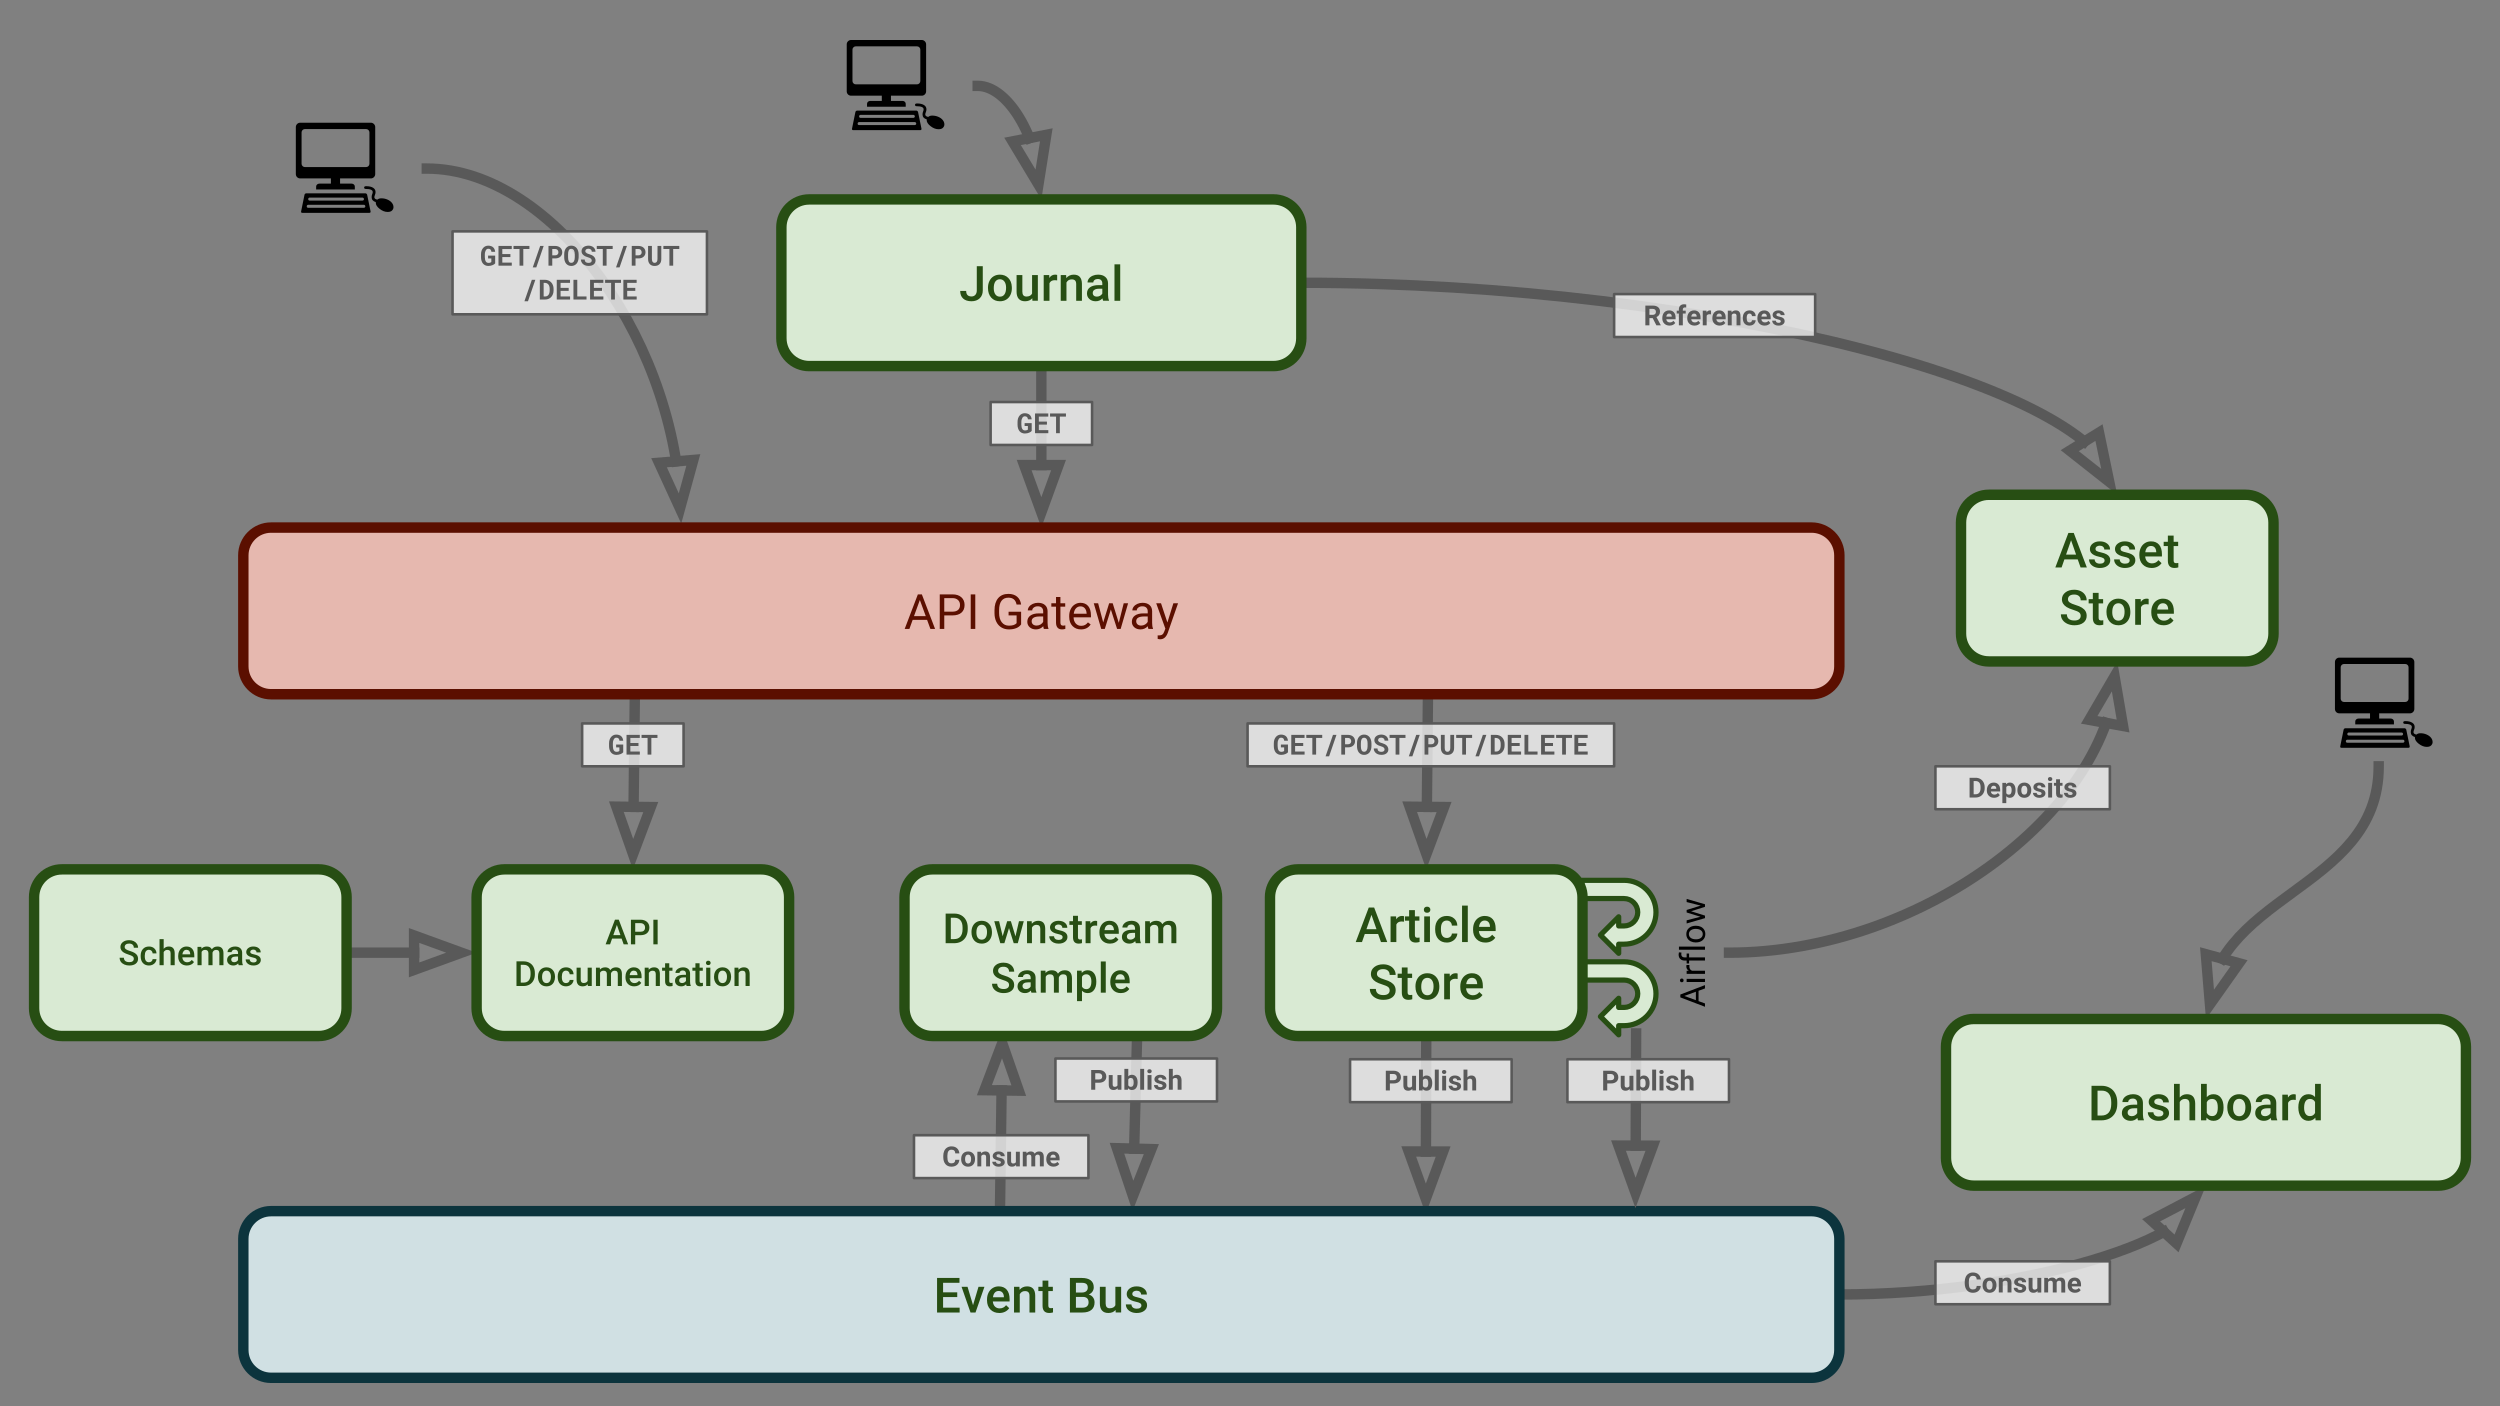 <svg version="1.1" viewBox="0.0 0.0 960.0 540.0" fill="none" stroke="none" stroke-linecap="square" stroke-miterlimit="10" xmlns:xlink="http://www.w3.org/1999/xlink" xmlns="http://www.w3.org/2000/svg"><rect x="0.0" y="0.0" width="960.0" height="540.0" fill="#808080" stroke="none"/><clipPath id="g3677a7100f_0_150.0"><path d="m0 0l960.0 0l0 540.0l-960.0 0l0 -540.0z" clip-rule="nonzero"/></clipPath><g clip-path="url(#g3677a7100f_0_150.0)"><path fill="#000000" fill-opacity="0.0" d="m0 0l960.0 0l0 540.0l-960.0 0z" fill-rule="evenodd"/><path fill="#000000" fill-opacity="0.0" d="m399.876 140.577l0 62.016" fill-rule="evenodd"/><path stroke="#595959" stroke-width="4.0" stroke-linejoin="round" stroke-linecap="butt" d="m399.876 140.577l0 38.016" fill-rule="evenodd"/><path stroke="#595959" stroke-width="4.0" stroke-linecap="butt" d="m393.269 178.593l6.607 18.152l6.607 -18.152z" fill-rule="evenodd"/><path fill="#000000" fill-opacity="0.0" d="m548.404 259.911l-0.724 73.921" fill-rule="evenodd"/><path stroke="#595959" stroke-width="4.0" stroke-linejoin="round" stroke-linecap="butt" d="m548.404 259.911l-0.489 49.922" fill-rule="evenodd"/><path stroke="#595959" stroke-width="4.0" stroke-linecap="butt" d="m541.308 309.769l6.429 18.216l6.784 -18.087z" fill-rule="evenodd"/><path fill="#000000" fill-opacity="0.0" d="m706.317 497.08c70.378 0 140.756 -20.898 140.756 -41.795" fill-rule="evenodd"/><path stroke="#595959" stroke-width="4.0" stroke-linejoin="round" stroke-linecap="butt" d="m706.317 497.08c35.189 0 70.378 -5.224 96.77 -13.061c6.598 -1.959 12.646 -4.082 18.007 -6.326c2.68 -1.122 5.189 -2.275 7.509 -3.454c0.58 -0.295 1.148 -0.591 1.704 -0.889l0.601 -0.326" fill-rule="evenodd"/><path stroke="#595959" stroke-width="4.0" stroke-linecap="butt" d="m835.79 477.474l7.344 -17.867l-17.11 8.967z" fill-rule="evenodd"/><path fill="#000000" fill-opacity="0.0" d="m547.679 397.833l-0.189 68.346" fill-rule="evenodd"/><path stroke="#595959" stroke-width="4.0" stroke-linejoin="round" stroke-linecap="butt" d="m547.679 397.833l-0.123 44.347" fill-rule="evenodd"/><path stroke="#595959" stroke-width="4.0" stroke-linecap="butt" d="m540.95 442.161l6.557 18.171l6.657 -18.134z" fill-rule="evenodd"/><path fill="#ffffff" fill-opacity="0.729" d="m380.396 154.385l38.961 0l0 16.472l-38.961 0z" fill-rule="evenodd"/><path stroke="#595959" stroke-width="1.0" stroke-linejoin="round" stroke-linecap="butt" d="m380.396 154.385l38.961 0l0 16.472l-38.961 0z" fill-rule="evenodd"/><path fill="#595959" d="m396.174 165.47q-0.141 0.172 -0.391 0.359q-0.234 0.172 -0.578 0.312q-0.328 0.141 -0.75 0.234q-0.422 0.094 -0.891 0.094q-0.641 0 -1.172 -0.234q-0.516 -0.234 -0.891 -0.656q-0.359 -0.438 -0.562 -1.062q-0.203 -0.625 -0.203 -1.422l0 -1.031q0 -0.797 0.203 -1.422q0.219 -0.625 0.594 -1.062q0.375 -0.438 0.875 -0.672q0.5 -0.234 1.078 -0.234q0.641 0 1.109 0.172q0.484 0.156 0.812 0.469q0.328 0.297 0.516 0.734q0.188 0.438 0.25 0.984l-1.438 0q-0.062 -0.578 -0.344 -0.875q-0.281 -0.297 -0.859 -0.297q-0.281 0 -0.531 0.141q-0.234 0.141 -0.406 0.422q-0.172 0.281 -0.281 0.688q-0.109 0.406 -0.109 0.938l0 1.047q0.016 1.062 0.359 1.625q0.344 0.562 1.062 0.562q0.172 0 0.328 -0.016q0.172 -0.031 0.312 -0.078q0.156 -0.047 0.266 -0.109q0.109 -0.062 0.172 -0.125l0 -1.375l-1.25 0l0 -1.094l2.719 0l0 2.984zm5.848 -2.422l-3.109 0l0 2.125l3.641 0l0 1.188l-5.109 0l0 -7.578l5.094 0l0 1.188l-3.625 0l0 1.922l3.109 0l0 1.156zm7.301 -3.078l-2.344 0l0 6.391l-1.453 0l0 -6.391l-2.312 0l0 -1.188l6.109 0l0 1.188z" fill-rule="nonzero"/><path fill="#ffffff" fill-opacity="0.729" d="m518.419 406.752l62.047 0l0 16.472l-62.047 0z" fill-rule="evenodd"/><path stroke="#595959" stroke-width="1.0" stroke-linejoin="round" stroke-linecap="butt" d="m518.419 406.752l62.047 0l0 16.472l-62.047 0z" fill-rule="evenodd"/><path fill="#595959" d="m533.713 416.056l0 2.672l-1.562 0l0 -7.578l2.953 0q0.859 0 1.5 0.312q0.656 0.312 1.0 0.891q0.359 0.578 0.359 1.312q0 1.109 -0.766 1.75q-0.766 0.641 -2.109 0.641l-1.375 0zm0 -1.266l1.391 0q0.625 0 0.953 -0.281q0.328 -0.297 0.328 -0.844q0 -0.547 -0.328 -0.891q-0.328 -0.344 -0.906 -0.359l-1.438 0l0 2.375zm8.592 3.359q-0.562 0.688 -1.547 0.688q-0.906 0 -1.391 -0.516q-0.469 -0.531 -0.469 -1.531l0 -3.688l1.5 0l0 3.625q0 0.891 0.797 0.891q0.766 0 1.047 -0.531l0 -3.984l1.516 0l0 5.625l-1.422 0l-0.031 -0.578zm7.666 -2.188q0 1.359 -0.578 2.125q-0.578 0.75 -1.625 0.75q-0.906 0 -1.453 -0.703l-0.062 0.594l-1.359 0l0 -8.0l1.5 0l0 2.875q0.531 -0.609 1.375 -0.609q1.031 0 1.609 0.766q0.594 0.75 0.594 2.125l0 0.078zm-1.516 -0.109q0 -0.844 -0.266 -1.234q-0.266 -0.406 -0.812 -0.406q-0.703 0 -0.984 0.594l0 2.219q0.281 0.594 1.0 0.594q0.734 0 0.953 -0.719q0.109 -0.344 0.109 -1.047zm4.031 2.875l-1.516 0l0 -8.0l1.516 0l0 8.0zm2.825 0l-1.516 0l0 -5.625l1.516 0l0 5.625zm-1.609 -7.094q0 -0.328 0.219 -0.547q0.234 -0.219 0.625 -0.219q0.391 0 0.609 0.219q0.234 0.219 0.234 0.547q0 0.344 -0.234 0.562q-0.219 0.219 -0.609 0.219q-0.375 0 -0.609 -0.219q-0.234 -0.219 -0.234 -0.562zm5.888 5.531q0 -0.266 -0.281 -0.422q-0.266 -0.172 -0.859 -0.297q-2.016 -0.406 -2.016 -1.703q0 -0.75 0.625 -1.25q0.625 -0.5 1.625 -0.5q1.062 0 1.703 0.516q0.656 0.5 0.656 1.297l-1.516 0q0 -0.312 -0.203 -0.516q-0.203 -0.219 -0.656 -0.219q-0.375 0 -0.578 0.172q-0.203 0.172 -0.203 0.438q0 0.25 0.234 0.406q0.234 0.141 0.797 0.266q0.562 0.109 0.938 0.25q1.203 0.438 1.203 1.5q0 0.781 -0.672 1.266q-0.656 0.469 -1.703 0.469q-0.703 0 -1.25 -0.25q-0.547 -0.266 -0.859 -0.703q-0.312 -0.438 -0.312 -0.953l1.422 0q0.016 0.406 0.297 0.625q0.281 0.203 0.734 0.203q0.438 0 0.656 -0.156q0.219 -0.172 0.219 -0.438zm3.901 -3.453q0.594 -0.719 1.5 -0.719q1.828 0 1.859 2.125l0 3.609l-1.5 0l0 -3.562q0 -0.484 -0.219 -0.719q-0.203 -0.234 -0.688 -0.234q-0.656 0 -0.953 0.516l0 4.0l-1.5 0l0 -8.0l1.5 0l0 2.984z" fill-rule="nonzero"/><path fill="#ffffff" fill-opacity="0.729" d="m743.199 484.344l66.992 0l0 16.472l-66.992 0z" fill-rule="evenodd"/><path stroke="#595959" stroke-width="1.0" stroke-linejoin="round" stroke-linecap="butt" d="m743.199 484.344l66.992 0l0 16.472l-66.992 0z" fill-rule="evenodd"/><path fill="#595959" d="m760.623 493.789q-0.094 1.234 -0.906 1.938q-0.812 0.703 -2.141 0.703q-1.453 0 -2.297 -0.984q-0.828 -0.984 -0.828 -2.688l0 -0.469q0 -1.094 0.375 -1.922q0.391 -0.844 1.109 -1.281q0.719 -0.453 1.656 -0.453q1.312 0 2.109 0.703q0.812 0.703 0.938 1.984l-1.562 0q-0.062 -0.734 -0.422 -1.062q-0.344 -0.344 -1.062 -0.344q-0.781 0 -1.172 0.562q-0.375 0.562 -0.391 1.734l0 0.578q0 1.219 0.359 1.797q0.375 0.562 1.188 0.562q0.719 0 1.078 -0.328q0.359 -0.328 0.406 -1.031l1.562 0zm0.691 -0.328q0 -0.844 0.312 -1.5q0.328 -0.656 0.938 -1.016q0.609 -0.359 1.406 -0.359q1.141 0 1.859 0.703q0.719 0.688 0.812 1.891l0 0.391q0 1.281 -0.719 2.078q-0.719 0.781 -1.938 0.781q-1.219 0 -1.953 -0.781q-0.719 -0.781 -0.719 -2.125l0 -0.062zm1.5 0.109q0 0.797 0.297 1.219q0.312 0.422 0.875 0.422q0.547 0 0.844 -0.422q0.312 -0.422 0.312 -1.328q0 -0.797 -0.312 -1.219q-0.297 -0.438 -0.859 -0.438q-0.547 0 -0.859 0.438q-0.297 0.422 -0.297 1.328zm6.15 -2.875l0.047 0.641q0.594 -0.75 1.609 -0.75q0.891 0 1.328 0.531q0.438 0.516 0.453 1.562l0 3.641l-1.5 0l0 -3.594q0 -0.484 -0.219 -0.703q-0.203 -0.219 -0.688 -0.219q-0.625 0 -0.953 0.547l0 3.969l-1.5 0l0 -5.625l1.422 0zm7.624 4.062q0 -0.266 -0.281 -0.422q-0.266 -0.172 -0.859 -0.297q-2.016 -0.406 -2.016 -1.703q0 -0.75 0.625 -1.25q0.625 -0.5 1.625 -0.5q1.062 0 1.703 0.516q0.656 0.5 0.656 1.297l-1.516 0q0 -0.312 -0.203 -0.516q-0.203 -0.219 -0.656 -0.219q-0.375 0 -0.578 0.172q-0.203 0.172 -0.203 0.438q0 0.25 0.234 0.406q0.234 0.141 0.797 0.266q0.562 0.109 0.938 0.25q1.203 0.438 1.203 1.5q0 0.781 -0.672 1.266q-0.656 0.469 -1.703 0.469q-0.703 0 -1.25 -0.25q-0.547 -0.266 -0.859 -0.703q-0.312 -0.438 -0.312 -0.953l1.422 0q0.016 0.406 0.297 0.625q0.281 0.203 0.734 0.203q0.438 0 0.656 -0.156q0.219 -0.172 0.219 -0.438zm5.807 0.984q-0.562 0.688 -1.547 0.688q-0.906 0 -1.391 -0.516q-0.469 -0.531 -0.469 -1.531l0 -3.688l1.5 0l0 3.625q0 0.891 0.797 0.891q0.766 0 1.047 -0.531l0 -3.984l1.516 0l0 5.625l-1.422 0l-0.031 -0.578zm3.994 -5.047l0.047 0.625q0.609 -0.734 1.625 -0.734q1.078 0 1.484 0.859q0.594 -0.859 1.703 -0.859q0.906 0 1.344 0.531q0.453 0.531 0.453 1.609l0 3.594l-1.5 0l0 -3.594q0 -0.469 -0.188 -0.688q-0.188 -0.234 -0.656 -0.234q-0.688 0 -0.938 0.656l0 3.859l-1.5 0l0 -3.578q0 -0.5 -0.203 -0.719q-0.188 -0.219 -0.656 -0.219q-0.625 0 -0.922 0.531l0 3.984l-1.5 0l0 -5.625l1.406 0zm10.413 5.734q-1.234 0 -2.016 -0.766q-0.781 -0.766 -0.781 -2.016l0 -0.156q0 -0.844 0.328 -1.516q0.328 -0.672 0.922 -1.031q0.609 -0.359 1.375 -0.359q1.156 0 1.812 0.734q0.672 0.719 0.672 2.062l0 0.609l-3.578 0q0.062 0.547 0.422 0.891q0.375 0.328 0.938 0.328q0.875 0 1.359 -0.625l0.734 0.828q-0.328 0.469 -0.906 0.75q-0.578 0.266 -1.281 0.266zm-0.172 -4.625q-0.453 0 -0.734 0.312q-0.266 0.297 -0.344 0.859l2.078 0l0 -0.125q0 -0.5 -0.266 -0.766q-0.266 -0.281 -0.734 -0.281z" fill-rule="nonzero"/><path fill="#000000" fill-opacity="0.0" d="m163.892 64.731c48.85 0 97.701 68.173 97.701 136.346" fill-rule="evenodd"/><path stroke="#595959" stroke-width="4.0" stroke-linejoin="round" stroke-linecap="butt" d="m163.892 64.731c24.425 0 48.85 17.043 67.169 42.608c9.159 12.782 16.792 27.695 22.135 43.673c2.671 7.989 4.771 16.244 6.202 24.633c0.045 0.262 0.089 0.524 0.132 0.787l0.118 0.724" fill-rule="evenodd"/><path stroke="#595959" stroke-width="4.0" stroke-linecap="butt" d="m253.063 177.692l8.056 17.557l5.115 -18.628z" fill-rule="evenodd"/><path fill="#000000" fill-opacity="0.0" d="m436.746 394.152l-1.858 70.929" fill-rule="evenodd"/><path stroke="#595959" stroke-width="4.0" stroke-linejoin="round" stroke-linecap="butt" d="m436.746 394.152l-1.23 46.937" fill-rule="evenodd"/><path stroke="#595959" stroke-width="4.0" stroke-linecap="butt" d="m428.912 440.916l6.129 18.319l7.08 -17.973z" fill-rule="evenodd"/><path fill="#ffffff" fill-opacity="0.729" d="m405.283 406.474l62.047 0l0 16.472l-62.047 0z" fill-rule="evenodd"/><path stroke="#595959" stroke-width="1.0" stroke-linejoin="round" stroke-linecap="butt" d="m405.283 406.474l62.047 0l0 16.472l-62.047 0z" fill-rule="evenodd"/><path fill="#595959" d="m420.577 415.778l0 2.672l-1.562 0l0 -7.578l2.953 0q0.859 0 1.5 0.312q0.656 0.312 1.0 0.891q0.359 0.578 0.359 1.312q0 1.109 -0.766 1.75q-0.766 0.641 -2.109 0.641l-1.375 0zm0 -1.266l1.391 0q0.625 0 0.953 -0.281q0.328 -0.297 0.328 -0.844q0 -0.547 -0.328 -0.891q-0.328 -0.344 -0.906 -0.359l-1.438 0l0 2.375zm8.592 3.359q-0.562 0.688 -1.547 0.688q-0.906 0 -1.391 -0.516q-0.469 -0.531 -0.469 -1.531l0 -3.688l1.5 0l0 3.625q0 0.891 0.797 0.891q0.766 0 1.047 -0.531l0 -3.984l1.516 0l0 5.625l-1.422 0l-0.031 -0.578zm7.666 -2.188q0 1.359 -0.578 2.125q-0.578 0.75 -1.625 0.75q-0.906 0 -1.453 -0.703l-0.062 0.594l-1.359 0l0 -8.0l1.5 0l0 2.875q0.531 -0.609 1.375 -0.609q1.031 0 1.609 0.766q0.594 0.75 0.594 2.125l0 0.078zm-1.516 -0.109q0 -0.844 -0.266 -1.234q-0.266 -0.406 -0.812 -0.406q-0.703 0 -0.984 0.594l0 2.219q0.281 0.594 1.0 0.594q0.734 0 0.953 -0.719q0.109 -0.344 0.109 -1.047zm4.031 2.875l-1.516 0l0 -8.0l1.516 0l0 8.0zm2.825 0l-1.516 0l0 -5.625l1.516 0l0 5.625zm-1.609 -7.094q0 -0.328 0.219 -0.547q0.234 -0.219 0.625 -0.219q0.391 0 0.609 0.219q0.234 0.219 0.234 0.547q0 0.344 -0.234 0.562q-0.219 0.219 -0.609 0.219q-0.375 0 -0.609 -0.219q-0.234 -0.219 -0.234 -0.562zm5.888 5.531q0 -0.266 -0.281 -0.422q-0.266 -0.172 -0.859 -0.297q-2.016 -0.406 -2.016 -1.703q0 -0.75 0.625 -1.25q0.625 -0.5 1.625 -0.5q1.062 0 1.703 0.516q0.656 0.5 0.656 1.297l-1.516 0q0 -0.312 -0.203 -0.516q-0.203 -0.219 -0.656 -0.219q-0.375 0 -0.578 0.172q-0.203 0.172 -0.203 0.438q0 0.25 0.234 0.406q0.234 0.141 0.797 0.266q0.562 0.109 0.938 0.25q1.203 0.438 1.203 1.5q0 0.781 -0.672 1.266q-0.656 0.469 -1.703 0.469q-0.703 0 -1.25 -0.25q-0.547 -0.266 -0.859 -0.703q-0.312 -0.438 -0.312 -0.953l1.422 0q0.016 0.406 0.297 0.625q0.281 0.203 0.734 0.203q0.438 0 0.656 -0.156q0.219 -0.172 0.219 -0.438zm3.901 -3.453q0.594 -0.719 1.5 -0.719q1.828 0 1.859 2.125l0 3.609l-1.5 0l0 -3.562q0 -0.484 -0.219 -0.719q-0.203 -0.234 -0.688 -0.234q-0.656 0 -0.953 0.516l0 4.0l-1.5 0l0 -8.0l1.5 0l0 2.984z" fill-rule="nonzero"/><path fill="#000000" fill-opacity="0.0" d="m383.989 464.802l0.945 -70.079" fill-rule="evenodd"/><path stroke="#595959" stroke-width="4.0" stroke-linejoin="round" stroke-linecap="butt" d="m383.989 464.802l0.621 -46.081" fill-rule="evenodd"/><path stroke="#595959" stroke-width="4.0" stroke-linecap="butt" d="m391.216 418.81l-6.362 -18.24l-6.851 18.062z" fill-rule="evenodd"/><path fill="#ffffff" fill-opacity="0.729" d="m350.965 435.917l66.992 0l0 16.472l-66.992 0z" fill-rule="evenodd"/><path stroke="#595959" stroke-width="1.0" stroke-linejoin="round" stroke-linecap="butt" d="m350.965 435.917l66.992 0l0 16.472l-66.992 0z" fill-rule="evenodd"/><path fill="#595959" d="m368.39 445.362q-0.094 1.234 -0.906 1.938q-0.812 0.703 -2.141 0.703q-1.453 0 -2.297 -0.984q-0.828 -0.984 -0.828 -2.688l0 -0.469q0 -1.094 0.375 -1.922q0.391 -0.844 1.109 -1.281q0.719 -0.453 1.656 -0.453q1.312 0 2.109 0.703q0.812 0.703 0.938 1.984l-1.562 0q-0.062 -0.734 -0.422 -1.062q-0.344 -0.344 -1.062 -0.344q-0.781 0 -1.172 0.562q-0.375 0.562 -0.391 1.734l0 0.578q0 1.219 0.359 1.797q0.375 0.562 1.188 0.562q0.719 0 1.078 -0.328q0.359 -0.328 0.406 -1.031l1.562 0zm0.691 -0.328q0 -0.844 0.312 -1.5q0.328 -0.656 0.938 -1.016q0.609 -0.359 1.406 -0.359q1.141 0 1.859 0.703q0.719 0.688 0.812 1.891l0 0.391q0 1.281 -0.719 2.078q-0.719 0.781 -1.938 0.781q-1.219 0 -1.953 -0.781q-0.719 -0.781 -0.719 -2.125l0 -0.062zm1.5 0.109q0 0.797 0.297 1.219q0.312 0.422 0.875 0.422q0.547 0 0.844 -0.422q0.312 -0.422 0.312 -1.328q0 -0.797 -0.312 -1.219q-0.297 -0.438 -0.859 -0.438q-0.547 0 -0.859 0.438q-0.297 0.422 -0.297 1.328zm6.15 -2.875l0.047 0.641q0.594 -0.75 1.609 -0.75q0.891 0 1.328 0.531q0.438 0.516 0.453 1.562l0 3.641l-1.5 0l0 -3.594q0 -0.484 -0.219 -0.703q-0.203 -0.219 -0.688 -0.219q-0.625 0 -0.953 0.547l0 3.969l-1.5 0l0 -5.625l1.422 0zm7.624 4.062q0 -0.266 -0.281 -0.422q-0.266 -0.172 -0.859 -0.297q-2.016 -0.406 -2.016 -1.703q0 -0.75 0.625 -1.25q0.625 -0.5 1.625 -0.5q1.062 0 1.703 0.516q0.656 0.5 0.656 1.297l-1.516 0q0 -0.312 -0.203 -0.516q-0.203 -0.219 -0.656 -0.219q-0.375 0 -0.578 0.172q-0.203 0.172 -0.203 0.438q0 0.25 0.234 0.406q0.234 0.141 0.797 0.266q0.562 0.109 0.938 0.25q1.203 0.438 1.203 1.5q0 0.781 -0.672 1.266q-0.656 0.469 -1.703 0.469q-0.703 0 -1.25 -0.25q-0.547 -0.266 -0.859 -0.703q-0.312 -0.438 -0.312 -0.953l1.422 0q0.016 0.406 0.297 0.625q0.281 0.203 0.734 0.203q0.438 0 0.656 -0.156q0.219 -0.172 0.219 -0.438zm5.807 0.984q-0.562 0.688 -1.547 0.688q-0.906 0 -1.391 -0.516q-0.469 -0.531 -0.469 -1.531l0 -3.688l1.5 0l0 3.625q0 0.891 0.797 0.891q0.766 0 1.047 -0.531l0 -3.984l1.516 0l0 5.625l-1.422 0l-0.031 -0.578zm3.994 -5.047l0.047 0.625q0.609 -0.734 1.625 -0.734q1.078 0 1.484 0.859q0.594 -0.859 1.703 -0.859q0.906 0 1.344 0.531q0.453 0.531 0.453 1.609l0 3.594l-1.5 0l0 -3.594q0 -0.469 -0.188 -0.688q-0.188 -0.234 -0.656 -0.234q-0.688 0 -0.938 0.656l0 3.859l-1.5 0l0 -3.578q0 -0.5 -0.203 -0.719q-0.188 -0.219 -0.656 -0.219q-0.625 0 -0.922 0.531l0 3.984l-1.5 0l0 -5.625l1.406 0zm10.413 5.734q-1.234 0 -2.016 -0.766q-0.781 -0.766 -0.781 -2.016l0 -0.156q0 -0.844 0.328 -1.516q0.328 -0.672 0.922 -1.031q0.609 -0.359 1.375 -0.359q1.156 0 1.812 0.734q0.672 0.719 0.672 2.062l0 0.609l-3.578 0q0.062 0.547 0.422 0.891q0.375 0.328 0.938 0.328q0.875 0 1.359 -0.625l0.734 0.828q-0.328 0.469 -0.906 0.75q-0.578 0.266 -1.281 0.266zm-0.172 -4.625q-0.453 0 -0.734 0.312q-0.266 0.297 -0.344 0.859l2.078 0l0 -0.125q0 -0.5 -0.266 -0.766q-0.266 -0.281 -0.734 -0.281z" fill-rule="nonzero"/><path fill="#000000" fill-opacity="0.0" d="m243.835 261.801l-0.819 72.031" fill-rule="evenodd"/><path stroke="#595959" stroke-width="4.0" stroke-linejoin="round" stroke-linecap="butt" d="m243.835 261.801l-0.546 48.033" fill-rule="evenodd"/><path stroke="#595959" stroke-width="4.0" stroke-linecap="butt" d="m236.683 309.759l6.4 18.226l6.813 -18.076z" fill-rule="evenodd"/><path fill="#ffffff" fill-opacity="0.729" d="m223.537 277.793l38.961 0l0 16.472l-38.961 0z" fill-rule="evenodd"/><path stroke="#595959" stroke-width="1.0" stroke-linejoin="round" stroke-linecap="butt" d="m223.537 277.793l38.961 0l0 16.472l-38.961 0z" fill-rule="evenodd"/><path fill="#595959" d="m239.316 288.878q-0.141 0.172 -0.391 0.359q-0.234 0.172 -0.578 0.312q-0.328 0.141 -0.75 0.234q-0.422 0.094 -0.891 0.094q-0.641 0 -1.172 -0.234q-0.516 -0.234 -0.891 -0.656q-0.359 -0.438 -0.562 -1.062q-0.203 -0.625 -0.203 -1.422l0 -1.031q0 -0.797 0.203 -1.422q0.219 -0.625 0.594 -1.062q0.375 -0.438 0.875 -0.672q0.5 -0.234 1.078 -0.234q0.641 0 1.109 0.172q0.484 0.156 0.812 0.469q0.328 0.297 0.516 0.734q0.188 0.438 0.25 0.984l-1.438 0q-0.062 -0.578 -0.344 -0.875q-0.281 -0.297 -0.859 -0.297q-0.281 0 -0.531 0.141q-0.234 0.141 -0.406 0.422q-0.172 0.281 -0.281 0.688q-0.109 0.406 -0.109 0.938l0 1.047q0.016 1.062 0.359 1.625q0.344 0.562 1.062 0.562q0.172 0 0.328 -0.016q0.172 -0.031 0.312 -0.078q0.156 -0.047 0.266 -0.109q0.109 -0.062 0.172 -0.125l0 -1.375l-1.25 0l0 -1.094l2.719 0l0 2.984zm5.848 -2.422l-3.109 0l0 2.125l3.641 0l0 1.188l-5.109 0l0 -7.578l5.094 0l0 1.188l-3.625 0l0 1.922l3.109 0l0 1.156zm7.301 -3.078l-2.344 0l0 6.391l-1.453 0l0 -6.391l-2.312 0l0 -1.188l6.109 0l0 1.188z" fill-rule="nonzero"/><path fill="#d9ead3" d="m607.459 338.038l16.177 0l0 0c6.773 0 12.264 5.491 12.264 12.264l0 0l0 0c0 3.253 -1.292 6.372 -3.592 8.672c-2.3 2.3 -5.419 3.592 -8.672 3.592l-2.059 0l0 3.504l-7.008 -7.008l7.008 -7.008l0 3.504l2.059 0c2.903 0 5.256 -2.353 5.256 -5.256l0 0l0 0c0 -2.903 -2.353 -5.256 -5.256 -5.256l-16.177 0z" fill-rule="evenodd"/><path stroke="#274e13" stroke-width="2.0" stroke-linejoin="round" stroke-linecap="butt" d="m607.459 338.038l16.177 0l0 0c6.773 0 12.264 5.491 12.264 12.264l0 0l0 0c0 3.253 -1.292 6.372 -3.592 8.672c-2.3 2.3 -5.419 3.592 -8.672 3.592l-2.059 0l0 3.504l-7.008 -7.008l7.008 -7.008l0 3.504l2.059 0c2.903 0 5.256 -2.353 5.256 -5.256l0 0l0 0c0 -2.903 -2.353 -5.256 -5.256 -5.256l-16.177 0z" fill-rule="evenodd"/><path fill="#d9ead3" d="m607.459 369.332l16.177 0l0 0c6.773 0 12.264 5.491 12.264 12.264l0 0l0 0c0 3.253 -1.292 6.372 -3.592 8.672c-2.3 2.3 -5.419 3.592 -8.672 3.592l-2.059 0l0 3.504l-7.008 -7.008l7.008 -7.008l0 3.504l2.059 0c2.903 0 5.256 -2.353 5.256 -5.256l0 0l0 0c0 -2.903 -2.353 -5.256 -5.256 -5.256l-16.177 0z" fill-rule="evenodd"/><path stroke="#274e13" stroke-width="2.0" stroke-linejoin="round" stroke-linecap="butt" d="m607.459 369.332l16.177 0l0 0c6.773 0 12.264 5.491 12.264 12.264l0 0l0 0c0 3.253 -1.292 6.372 -3.592 8.672c-2.3 2.3 -5.419 3.592 -8.672 3.592l-2.059 0l0 3.504l-7.008 -7.008l7.008 -7.008l0 3.504l2.059 0c2.903 0 5.256 -2.353 5.256 -5.256l0 0l0 0c0 -2.903 -2.353 -5.256 -5.256 -5.256l-16.177 0z" fill-rule="evenodd"/><path fill="#000000" fill-opacity="0.0" d="m635.9 397.612l0 -63.559l28.031 0l0 63.559z" fill-rule="evenodd"/><path fill="#000000" d="m652.247 380.463l0 3.969l2.469 0.891l0 1.281l-9.469 -3.609l0 -1.094l9.469 -3.625l0 1.281l-2.469 0.906zm-1.031 3.594l0 -3.234l-4.438 1.625l4.438 1.609zm3.5 -8.179l0 1.203l-7.047 0l0 -1.203l7.047 0zm-8.906 1.297q-0.297 0 -0.5 -0.172q-0.203 -0.188 -0.203 -0.531q0 -0.359 0.203 -0.531q0.203 -0.188 0.5 -0.188q0.297 0 0.5 0.188q0.188 0.172 0.188 0.531q0 0.344 -0.188 0.531q-0.203 0.172 -0.5 0.172zm2.938 -6.625q-0.031 0.266 -0.031 0.594q0 1.188 1.0 1.609l5.0 0l0 1.203l-7.047 0l0 -1.172l0.812 -0.031q-0.938 -0.578 -0.938 -1.672q0 -0.344 0.094 -0.531l1.109 0zm5.969 -1.697l-6.109 0l0 1.109l-0.938 0l0 -1.109l-0.719 0q-1.125 0 -1.734 -0.609q-0.625 -0.609 -0.625 -1.703q0 -0.422 0.109 -0.828l0.969 0.062q-0.062 0.297 -0.062 0.641q0 0.594 0.344 0.922q0.344 0.312 0.984 0.312l0.734 0l0 -1.5l0.938 0l0 1.5l6.109 0l0 1.203zm0 -5.346l0 1.203l-10.0 0l0 -1.203l10.0 0zm-3.578 -1.609q-1.047 0 -1.875 -0.406q-0.828 -0.406 -1.266 -1.125q-0.453 -0.734 -0.453 -1.656q0 -1.438 1.0 -2.328q0.984 -0.891 2.641 -0.891l0.094 0q1.016 0 1.844 0.391q0.812 0.391 1.266 1.125q0.453 0.734 0.453 1.688q0 1.422 -0.984 2.312q-1.0 0.891 -2.641 0.891l-0.078 0zm0.141 -1.203q1.172 0 1.875 -0.547q0.703 -0.547 0.703 -1.453q0 -0.922 -0.719 -1.453q-0.719 -0.547 -2.0 -0.547q-1.172 0 -1.891 0.547q-0.719 0.547 -0.719 1.469q0 0.891 0.719 1.438q0.703 0.547 2.031 0.547zm1.781 -12.945l-5.391 -1.359l0 -1.203l7.047 2.047l0 0.984l-5.344 1.703l5.344 1.672l0 0.969l-7.047 2.047l0 -1.203l5.281 -1.375l-5.281 -1.641l0 -0.969l5.391 -1.672z" fill-rule="nonzero"/><path fill="#000000" fill-opacity="0.0" d="m133.087 365.833l49.921 0" fill-rule="evenodd"/><path stroke="#595959" stroke-width="4.0" stroke-linejoin="round" stroke-linecap="butt" d="m133.087 365.833l25.921 0" fill-rule="evenodd"/><path stroke="#595959" stroke-width="4.0" stroke-linecap="butt" d="m159.009 372.44l18.152 -6.607l-18.152 -6.607z" fill-rule="evenodd"/><path fill="#000000" fill-opacity="0.0" d="m663.931 365.833c74.551 0 149.102 -55.921 149.102 -111.843" fill-rule="evenodd"/><path stroke="#595959" stroke-width="4.0" stroke-linejoin="round" stroke-linecap="butt" d="m663.931 365.833c37.276 0 74.551 -13.98 102.508 -34.951c13.978 -10.485 25.627 -22.718 33.781 -35.825c2.039 -3.277 3.859 -6.608 5.442 -9.98c0.792 -1.686 1.524 -3.382 2.195 -5.087c0.168 -0.426 0.332 -0.853 0.492 -1.28c0.08 -0.214 0.159 -0.427 0.237 -0.641l0.167 -0.463" fill-rule="evenodd"/><path stroke="#595959" stroke-width="4.0" stroke-linecap="butt" d="m815.254 278.784l-3.264 -19.04l-9.738 16.683z" fill-rule="evenodd"/><path fill="#ffffff" fill-opacity="0.729" d="m743.199 294.265l66.992 0l0 16.472l-66.992 0z" fill-rule="evenodd"/><path stroke="#595959" stroke-width="1.0" stroke-linejoin="round" stroke-linecap="butt" d="m743.199 294.265l66.992 0l0 16.472l-66.992 0z" fill-rule="evenodd"/><path fill="#595959" d="m756.32 306.241l0 -7.578l2.328 0q1.0 0 1.781 0.453q0.797 0.453 1.234 1.281q0.453 0.828 0.453 1.891l0 0.344q0 1.047 -0.438 1.875q-0.438 0.828 -1.234 1.281q-0.781 0.453 -1.781 0.453l-2.344 0zm1.562 -6.312l0 5.062l0.75 0q0.922 0 1.406 -0.594q0.484 -0.609 0.5 -1.719l0 -0.406q0 -1.156 -0.484 -1.75q-0.484 -0.594 -1.406 -0.594l-0.766 0zm7.863 6.422q-1.234 0 -2.016 -0.766q-0.781 -0.766 -0.781 -2.016l0 -0.156q0 -0.844 0.328 -1.516q0.328 -0.672 0.922 -1.031q0.609 -0.359 1.375 -0.359q1.156 0 1.812 0.734q0.672 0.719 0.672 2.062l0 0.609l-3.578 0q0.062 0.547 0.422 0.891q0.375 0.328 0.938 0.328q0.875 0 1.359 -0.625l0.734 0.828q-0.328 0.469 -0.906 0.75q-0.578 0.266 -1.281 0.266zm-0.172 -4.625q-0.453 0 -0.734 0.312q-0.266 0.297 -0.344 0.859l2.078 0l0 -0.125q0 -0.5 -0.266 -0.766q-0.266 -0.281 -0.734 -0.281zm8.401 1.75q0 1.297 -0.594 2.094q-0.578 0.781 -1.594 0.781q-0.844 0 -1.375 -0.594l0 2.656l-1.5 0l0 -7.797l1.391 0l0.062 0.547q0.547 -0.656 1.422 -0.656q1.031 0 1.609 0.781q0.578 0.766 0.578 2.109l0 0.078zm-1.5 -0.109q0 -0.781 -0.281 -1.203q-0.281 -0.438 -0.812 -0.438q-0.703 0 -0.969 0.547l0 2.297q0.281 0.562 0.984 0.562q1.078 0 1.078 -1.766zm2.202 0.016q0 -0.844 0.312 -1.5q0.328 -0.656 0.938 -1.016q0.609 -0.359 1.406 -0.359q1.141 0 1.859 0.703q0.719 0.688 0.812 1.891l0 0.391q0 1.281 -0.719 2.078q-0.719 0.781 -1.938 0.781q-1.219 0 -1.953 -0.781q-0.719 -0.781 -0.719 -2.125l0 -0.062zm1.5 0.109q0 0.797 0.297 1.219q0.312 0.422 0.875 0.422q0.547 0 0.844 -0.422q0.312 -0.422 0.312 -1.328q0 -0.797 -0.312 -1.219q-0.297 -0.438 -0.859 -0.438q-0.547 0 -0.859 0.438q-0.297 0.422 -0.297 1.328zm7.807 1.188q0 -0.266 -0.281 -0.422q-0.266 -0.172 -0.859 -0.297q-2.016 -0.406 -2.016 -1.703q0 -0.75 0.625 -1.25q0.625 -0.5 1.625 -0.5q1.062 0 1.703 0.516q0.656 0.5 0.656 1.297l-1.516 0q0 -0.312 -0.203 -0.516q-0.203 -0.219 -0.656 -0.219q-0.375 0 -0.578 0.172q-0.203 0.172 -0.203 0.438q0 0.25 0.234 0.406q0.234 0.141 0.797 0.266q0.562 0.109 0.938 0.25q1.203 0.438 1.203 1.5q0 0.781 -0.672 1.266q-0.656 0.469 -1.703 0.469q-0.703 0 -1.25 -0.25q-0.547 -0.266 -0.859 -0.703q-0.312 -0.438 -0.312 -0.953l1.422 0q0.016 0.406 0.297 0.625q0.281 0.203 0.734 0.203q0.438 0 0.656 -0.156q0.219 -0.172 0.219 -0.438zm4.026 1.562l-1.516 0l0 -5.625l1.516 0l0 5.625zm-1.609 -7.094q0 -0.328 0.219 -0.547q0.234 -0.219 0.625 -0.219q0.391 0 0.609 0.219q0.234 0.219 0.234 0.547q0 0.344 -0.234 0.562q-0.219 0.219 -0.609 0.219q-0.375 0 -0.609 -0.219q-0.234 -0.219 -0.234 -0.562zm4.638 0.078l0 1.391l0.969 0l0 1.094l-0.969 0l0 2.812q0 0.312 0.125 0.453q0.125 0.125 0.453 0.125q0.25 0 0.438 -0.031l0 1.141q-0.438 0.141 -0.906 0.141q-1.578 0 -1.609 -1.609l0 -3.031l-0.828 0l0 -1.094l0.828 0l0 -1.391l1.5 0zm4.851 5.453q0 -0.266 -0.281 -0.422q-0.266 -0.172 -0.859 -0.297q-2.016 -0.406 -2.016 -1.703q0 -0.75 0.625 -1.25q0.625 -0.5 1.625 -0.5q1.062 0 1.703 0.516q0.656 0.5 0.656 1.297l-1.516 0q0 -0.312 -0.203 -0.516q-0.203 -0.219 -0.656 -0.219q-0.375 0 -0.578 0.172q-0.203 0.172 -0.203 0.438q0 0.25 0.234 0.406q0.234 0.141 0.797 0.266q0.562 0.109 0.938 0.25q1.203 0.438 1.203 1.5q0 0.781 -0.672 1.266q-0.656 0.469 -1.703 0.469q-0.703 0 -1.25 -0.25q-0.547 -0.266 -0.859 -0.703q-0.312 -0.438 -0.312 -0.953l1.422 0q0.016 0.406 0.297 0.625q0.281 0.203 0.734 0.203q0.438 0 0.656 -0.156q0.219 -0.172 0.219 -0.438z" fill-rule="nonzero"/><path fill="#000000" fill-opacity="0.0" d="m499.703 108.577c156.661 0 313.323 40.709 313.323 81.417" fill-rule="evenodd"/><path stroke="#595959" stroke-width="4.0" stroke-linejoin="round" stroke-linecap="butt" d="m499.703 108.577c78.331 0 156.661 10.177 215.409 25.443c29.374 7.633 53.852 16.538 70.987 26.079c4.284 2.385 8.108 4.81 11.436 7.265c0.832 0.614 1.633 1.229 2.402 1.847l0.461 0.374" fill-rule="evenodd"/><path stroke="#595959" stroke-width="4.0" stroke-linecap="butt" d="m794.78 173.061l15.169 11.961l-3.932 -18.913z" fill-rule="evenodd"/><path fill="#ffffff" fill-opacity="0.729" d="m619.821 112.946l77.197 0l0 16.472l-77.197 0z" fill-rule="evenodd"/><path stroke="#595959" stroke-width="1.0" stroke-linejoin="round" stroke-linecap="butt" d="m619.821 112.946l77.197 0l0 16.472l-77.197 0z" fill-rule="evenodd"/><path fill="#595959" d="m634.628 122.157l-1.25 0l0 2.766l-1.562 0l0 -7.578l2.812 0q1.344 0 2.078 0.609q0.734 0.594 0.734 1.688q0 0.766 -0.344 1.297q-0.328 0.516 -1.016 0.812l1.641 3.094l0 0.078l-1.672 0l-1.422 -2.766zm-1.25 -1.266l1.266 0q0.578 0 0.906 -0.297q0.328 -0.312 0.328 -0.828q0 -0.547 -0.312 -0.844q-0.297 -0.312 -0.938 -0.312l-1.25 0l0 2.281zm7.738 4.141q-1.234 0 -2.016 -0.766q-0.781 -0.766 -0.781 -2.016l0 -0.156q0 -0.844 0.328 -1.516q0.328 -0.672 0.922 -1.031q0.609 -0.359 1.375 -0.359q1.156 0 1.812 0.734q0.672 0.719 0.672 2.062l0 0.609l-3.578 0q0.062 0.547 0.422 0.891q0.375 0.328 0.938 0.328q0.875 0 1.359 -0.625l0.734 0.828q-0.328 0.469 -0.906 0.75q-0.578 0.266 -1.281 0.266zm-0.172 -4.625q-0.453 0 -0.734 0.312q-0.266 0.297 -0.344 0.859l2.078 0l0 -0.125q0 -0.5 -0.266 -0.766q-0.266 -0.281 -0.734 -0.281zm3.744 4.516l0 -4.531l-0.828 0l0 -1.094l0.828 0l0 -0.484q0 -0.953 0.547 -1.469q0.547 -0.516 1.516 -0.516q0.312 0 0.766 0.094l-0.016 1.172q-0.188 -0.047 -0.453 -0.047q-0.844 0 -0.844 0.797l0 0.453l1.109 0l0 1.094l-1.109 0l0 4.531l-1.516 0zm6.007 0.109q-1.234 0 -2.016 -0.766q-0.781 -0.766 -0.781 -2.016l0 -0.156q0 -0.844 0.328 -1.516q0.328 -0.672 0.922 -1.031q0.609 -0.359 1.375 -0.359q1.156 0 1.812 0.734q0.672 0.719 0.672 2.062l0 0.609l-3.578 0q0.062 0.547 0.422 0.891q0.375 0.328 0.938 0.328q0.875 0 1.359 -0.625l0.734 0.828q-0.328 0.469 -0.906 0.75q-0.578 0.266 -1.281 0.266zm-0.172 -4.625q-0.453 0 -0.734 0.312q-0.266 0.297 -0.344 0.859l2.078 0l0 -0.125q0 -0.5 -0.266 -0.766q-0.266 -0.281 -0.734 -0.281zm6.494 0.297q-0.297 -0.047 -0.531 -0.047q-0.859 0 -1.125 0.578l0 3.688l-1.5 0l0 -5.625l1.422 0l0.047 0.672q0.453 -0.781 1.25 -0.781q0.25 0 0.469 0.062l-0.031 1.453zm3.324 4.328q-1.234 0 -2.016 -0.766q-0.781 -0.766 -0.781 -2.016l0 -0.156q0 -0.844 0.328 -1.516q0.328 -0.672 0.922 -1.031q0.609 -0.359 1.375 -0.359q1.156 0 1.812 0.734q0.672 0.719 0.672 2.062l0 0.609l-3.578 0q0.062 0.547 0.422 0.891q0.375 0.328 0.938 0.328q0.875 0 1.359 -0.625l0.734 0.828q-0.328 0.469 -0.906 0.75q-0.578 0.266 -1.281 0.266zm-0.172 -4.625q-0.453 0 -0.734 0.312q-0.266 0.297 -0.344 0.859l2.078 0l0 -0.125q0 -0.5 -0.266 -0.766q-0.266 -0.281 -0.734 -0.281zm4.729 -1.109l0.047 0.641q0.594 -0.75 1.609 -0.75q0.891 0 1.328 0.531q0.438 0.516 0.453 1.562l0 3.641l-1.5 0l0 -3.594q0 -0.484 -0.219 -0.703q-0.203 -0.219 -0.688 -0.219q-0.625 0 -0.953 0.547l0 3.969l-1.5 0l0 -5.625l1.422 0zm6.921 4.516q0.406 0 0.672 -0.219q0.266 -0.234 0.266 -0.625l1.422 0q-0.016 0.578 -0.328 1.062q-0.297 0.469 -0.828 0.734q-0.531 0.266 -1.188 0.266q-1.203 0 -1.906 -0.766q-0.688 -0.781 -0.688 -2.125l0 -0.094q0 -1.312 0.688 -2.078q0.703 -0.781 1.906 -0.781q1.047 0 1.688 0.609q0.641 0.594 0.656 1.594l-1.422 0q0 -0.438 -0.266 -0.703q-0.266 -0.281 -0.688 -0.281q-0.516 0 -0.797 0.391q-0.266 0.375 -0.266 1.234l0 0.156q0 0.859 0.266 1.25q0.266 0.375 0.812 0.375zm5.807 1.219q-1.234 0 -2.016 -0.766q-0.781 -0.766 -0.781 -2.016l0 -0.156q0 -0.844 0.328 -1.516q0.328 -0.672 0.922 -1.031q0.609 -0.359 1.375 -0.359q1.156 0 1.812 0.734q0.672 0.719 0.672 2.062l0 0.609l-3.578 0q0.062 0.547 0.422 0.891q0.375 0.328 0.938 0.328q0.875 0 1.359 -0.625l0.734 0.828q-0.328 0.469 -0.906 0.75q-0.578 0.266 -1.281 0.266zm-0.172 -4.625q-0.453 0 -0.734 0.312q-0.266 0.297 -0.344 0.859l2.078 0l0 -0.125q0 -0.5 -0.266 -0.766q-0.266 -0.281 -0.734 -0.281zm6.385 2.953q0 -0.266 -0.281 -0.422q-0.266 -0.172 -0.859 -0.297q-2.016 -0.406 -2.016 -1.703q0 -0.75 0.625 -1.25q0.625 -0.5 1.625 -0.5q1.062 0 1.703 0.516q0.656 0.5 0.656 1.297l-1.516 0q0 -0.312 -0.203 -0.516q-0.203 -0.219 -0.656 -0.219q-0.375 0 -0.578 0.172q-0.203 0.172 -0.203 0.438q0 0.25 0.234 0.406q0.234 0.141 0.797 0.266q0.562 0.109 0.938 0.25q1.203 0.438 1.203 1.5q0 0.781 -0.672 1.266q-0.656 0.469 -1.703 0.469q-0.703 0 -1.25 -0.25q-0.547 -0.266 -0.859 -0.703q-0.312 -0.438 -0.312 -0.953l1.422 0q0.016 0.406 0.297 0.625q0.281 0.203 0.734 0.203q0.438 0 0.656 -0.156q0.219 -0.172 0.219 -0.438z" fill-rule="nonzero"/><path fill="#ffffff" fill-opacity="0.729" d="m479.065 277.793l140.756 0l0 16.472l-140.756 0z" fill-rule="evenodd"/><path stroke="#595959" stroke-width="1.0" stroke-linejoin="round" stroke-linecap="butt" d="m479.065 277.793l140.756 0l0 16.472l-140.756 0z" fill-rule="evenodd"/><path fill="#595959" d="m494.583 288.878q-0.141 0.172 -0.391 0.359q-0.234 0.172 -0.578 0.312q-0.328 0.141 -0.75 0.234q-0.422 0.094 -0.891 0.094q-0.641 0 -1.172 -0.234q-0.516 -0.234 -0.891 -0.656q-0.359 -0.438 -0.562 -1.062q-0.203 -0.625 -0.203 -1.422l0 -1.031q0 -0.797 0.203 -1.422q0.219 -0.625 0.594 -1.062q0.375 -0.438 0.875 -0.672q0.5 -0.234 1.078 -0.234q0.641 0 1.109 0.172q0.484 0.156 0.812 0.469q0.328 0.297 0.516 0.734q0.188 0.438 0.25 0.984l-1.438 0q-0.062 -0.578 -0.344 -0.875q-0.281 -0.297 -0.859 -0.297q-0.281 0 -0.531 0.141q-0.234 0.141 -0.406 0.422q-0.172 0.281 -0.281 0.688q-0.109 0.406 -0.109 0.938l0 1.047q0.016 1.062 0.359 1.625q0.344 0.562 1.062 0.562q0.172 0 0.328 -0.016q0.172 -0.031 0.312 -0.078q0.156 -0.047 0.266 -0.109q0.109 -0.062 0.172 -0.125l0 -1.375l-1.25 0l0 -1.094l2.719 0l0 2.984zm5.848 -2.422l-3.109 0l0 2.125l3.641 0l0 1.188l-5.109 0l0 -7.578l5.094 0l0 1.188l-3.625 0l0 1.922l3.109 0l0 1.156zm7.301 -3.078l-2.344 0l0 6.391l-1.453 0l0 -6.391l-2.312 0l0 -1.188l6.109 0l0 1.188zm2.645 7.047l-1.359 0l2.844 -8.234l1.344 0l-2.828 8.234zm6.129 -3.438l0 2.781l-1.453 0l0 -7.578l2.578 0q0.625 0 1.125 0.188q0.5 0.172 0.844 0.5q0.359 0.312 0.547 0.766q0.188 0.438 0.188 0.984q0 0.516 -0.188 0.953q-0.188 0.422 -0.547 0.75q-0.344 0.312 -0.844 0.484q-0.5 0.172 -1.125 0.172l-1.125 0zm0 -1.188l1.125 0q0.312 0 0.547 -0.094q0.234 -0.094 0.375 -0.25q0.156 -0.156 0.234 -0.359q0.078 -0.219 0.078 -0.453q0 -0.266 -0.078 -0.484q-0.078 -0.234 -0.234 -0.406q-0.141 -0.172 -0.375 -0.266q-0.234 -0.109 -0.547 -0.109l-1.125 0l0 2.422zm10.129 0.734q0 0.734 -0.203 1.344q-0.188 0.609 -0.547 1.062q-0.359 0.438 -0.891 0.688q-0.516 0.25 -1.172 0.25q-0.656 0 -1.172 -0.25q-0.5 -0.25 -0.859 -0.688q-0.344 -0.453 -0.531 -1.062q-0.172 -0.609 -0.172 -1.344l0 -1.094q0 -0.734 0.172 -1.344q0.188 -0.625 0.531 -1.062q0.359 -0.453 0.859 -0.703q0.516 -0.25 1.156 -0.25q0.672 0 1.188 0.25q0.531 0.25 0.891 0.703q0.359 0.438 0.547 1.062q0.203 0.609 0.203 1.344l0 1.094zm-1.484 -1.109q0 -0.469 -0.078 -0.859q-0.078 -0.391 -0.234 -0.672q-0.156 -0.281 -0.422 -0.438q-0.25 -0.156 -0.609 -0.156q-0.344 0 -0.594 0.156q-0.234 0.156 -0.375 0.438q-0.141 0.281 -0.203 0.672q-0.062 0.391 -0.062 0.859l0 1.109q0 0.469 0.062 0.859q0.062 0.375 0.203 0.672q0.141 0.281 0.375 0.453q0.25 0.156 0.609 0.156q0.344 0 0.594 -0.156q0.266 -0.172 0.422 -0.453q0.156 -0.281 0.234 -0.672q0.078 -0.391 0.078 -0.859l0 -1.109zm6.52 2.359q0 -0.203 -0.078 -0.375q-0.062 -0.172 -0.234 -0.328q-0.156 -0.156 -0.438 -0.281q-0.266 -0.125 -0.672 -0.234q-0.5 -0.141 -0.953 -0.344q-0.438 -0.203 -0.781 -0.484q-0.344 -0.281 -0.562 -0.656q-0.203 -0.391 -0.203 -0.891q0 -0.469 0.203 -0.859q0.203 -0.391 0.562 -0.672q0.359 -0.281 0.844 -0.422q0.5 -0.156 1.062 -0.156q0.594 0 1.078 0.172q0.5 0.172 0.859 0.484q0.359 0.312 0.547 0.75q0.203 0.422 0.203 0.922l-1.422 0q-0.016 -0.25 -0.094 -0.453q-0.078 -0.219 -0.25 -0.375q-0.156 -0.156 -0.391 -0.234q-0.234 -0.094 -0.547 -0.094q-0.297 0 -0.531 0.078q-0.219 0.062 -0.375 0.188q-0.156 0.125 -0.234 0.312q-0.078 0.172 -0.078 0.375q0 0.203 0.109 0.375q0.109 0.172 0.297 0.312q0.203 0.141 0.484 0.266q0.297 0.109 0.672 0.203q0.516 0.156 0.953 0.375q0.438 0.219 0.75 0.516q0.312 0.297 0.484 0.688q0.188 0.375 0.188 0.844q0 0.5 -0.203 0.891q-0.203 0.375 -0.562 0.656q-0.344 0.266 -0.844 0.406q-0.484 0.125 -1.062 0.125q-0.359 0 -0.719 -0.062q-0.344 -0.062 -0.672 -0.188q-0.328 -0.141 -0.609 -0.344q-0.281 -0.203 -0.484 -0.469q-0.203 -0.281 -0.328 -0.625q-0.109 -0.344 -0.109 -0.766l1.438 0q0 0.344 0.109 0.594q0.109 0.25 0.297 0.406q0.203 0.156 0.469 0.234q0.281 0.062 0.609 0.062q0.297 0 0.516 -0.062q0.234 -0.078 0.391 -0.188q0.156 -0.125 0.234 -0.297q0.078 -0.172 0.078 -0.375zm8.035 -4.406l-2.344 0l0 6.391l-1.453 0l0 -6.391l-2.312 0l0 -1.188l6.109 0l0 1.188zm2.645 7.047l-1.359 0l2.844 -8.234l1.344 0l-2.828 8.234zm6.129 -3.438l0 2.781l-1.453 0l0 -7.578l2.578 0q0.625 0 1.125 0.188q0.5 0.172 0.844 0.5q0.359 0.312 0.547 0.766q0.188 0.438 0.188 0.984q0 0.516 -0.188 0.953q-0.188 0.422 -0.547 0.75q-0.344 0.312 -0.844 0.484q-0.5 0.172 -1.125 0.172l-1.125 0zm0 -1.188l1.125 0q0.312 0 0.547 -0.094q0.234 -0.094 0.375 -0.25q0.156 -0.156 0.234 -0.359q0.078 -0.219 0.078 -0.453q0 -0.266 -0.078 -0.484q-0.078 -0.234 -0.234 -0.406q-0.141 -0.172 -0.375 -0.266q-0.234 -0.109 -0.547 -0.109l-1.125 0l0 2.422zm9.895 -3.609l0 5.016q0 0.641 -0.172 1.141q-0.172 0.484 -0.516 0.828q-0.328 0.344 -0.812 0.531q-0.469 0.172 -1.078 0.172q-0.562 0 -1.031 -0.172q-0.453 -0.188 -0.781 -0.516q-0.328 -0.344 -0.516 -0.844q-0.172 -0.5 -0.172 -1.141l0 -5.016l1.469 0l0 5.016q0.016 0.734 0.266 1.109q0.266 0.375 0.766 0.375q0.547 0 0.828 -0.375q0.281 -0.375 0.281 -1.109l0.016 -5.016l1.453 0zm6.91 1.188l-2.344 0l0 6.391l-1.453 0l0 -6.391l-2.312 0l0 -1.188l6.109 0l0 1.188zm2.645 7.047l-1.359 0l2.844 -8.234l1.344 0l-2.828 8.234zm4.551 -0.656l0 -7.578l1.953 0q0.75 0 1.359 0.266q0.625 0.25 1.047 0.719q0.438 0.453 0.672 1.094q0.25 0.641 0.25 1.406l0 0.625q0 0.766 -0.25 1.406q-0.234 0.625 -0.656 1.094q-0.422 0.453 -1.031 0.719q-0.594 0.25 -1.312 0.25l-2.031 0zm1.469 -6.391l0 5.219l0.562 0q0.406 0 0.734 -0.156q0.328 -0.156 0.547 -0.453q0.234 -0.297 0.344 -0.719q0.125 -0.422 0.125 -0.969l0 -0.641q0 -0.5 -0.125 -0.922q-0.109 -0.422 -0.344 -0.719q-0.234 -0.312 -0.578 -0.469q-0.328 -0.172 -0.781 -0.172l-0.484 0zm9.614 3.078l-3.109 0l0 2.125l3.641 0l0 1.188l-5.109 0l0 -7.578l5.094 0l0 1.188l-3.625 0l0 1.922l3.109 0l0 1.156zm3.301 2.125l3.547 0l0 1.188l-5.016 0l0 -7.578l1.469 0l0 6.391zm9.489 -2.125l-3.109 0l0 2.125l3.641 0l0 1.188l-5.109 0l0 -7.578l5.094 0l0 1.188l-3.625 0l0 1.922l3.109 0l0 1.156zm7.301 -3.078l-2.344 0l0 6.391l-1.453 0l0 -6.391l-2.312 0l0 -1.188l6.109 0l0 1.188zm5.489 3.078l-3.109 0l0 2.125l3.641 0l0 1.188l-5.109 0l0 -7.578l5.094 0l0 1.188l-3.625 0l0 1.922l3.109 0l0 1.156z" fill-rule="nonzero"/><path fill="#ffffff" fill-opacity="0.729" d="m173.774 88.857l97.701 0l0 31.843l-97.701 0z" fill-rule="evenodd"/><path stroke="#595959" stroke-width="1.0" stroke-linejoin="round" stroke-linecap="butt" d="m173.774 88.857l97.701 0l0 31.843l-97.701 0z" fill-rule="evenodd"/><path fill="#595959" d="m190.146 101.128q-0.141 0.172 -0.391 0.359q-0.234 0.172 -0.578 0.312q-0.328 0.141 -0.75 0.234q-0.422 0.094 -0.891 0.094q-0.641 0 -1.172 -0.234q-0.516 -0.234 -0.891 -0.656q-0.359 -0.438 -0.562 -1.062q-0.203 -0.625 -0.203 -1.422l0 -1.031q0 -0.797 0.203 -1.422q0.219 -0.625 0.594 -1.062q0.375 -0.438 0.875 -0.672q0.5 -0.234 1.078 -0.234q0.641 0 1.109 0.172q0.484 0.156 0.812 0.469q0.328 0.297 0.516 0.734q0.188 0.438 0.25 0.984l-1.438 0q-0.062 -0.578 -0.344 -0.875q-0.281 -0.297 -0.859 -0.297q-0.281 0 -0.531 0.141q-0.234 0.141 -0.406 0.422q-0.172 0.281 -0.281 0.688q-0.109 0.406 -0.109 0.938l0 1.047q0.016 1.062 0.359 1.625q0.344 0.562 1.062 0.562q0.172 0 0.328 -0.016q0.172 -0.031 0.312 -0.078q0.156 -0.047 0.266 -0.109q0.109 -0.062 0.172 -0.125l0 -1.375l-1.25 0l0 -1.094l2.719 0l0 2.984zm5.848 -2.422l-3.109 0l0 2.125l3.641 0l0 1.188l-5.109 0l0 -7.578l5.094 0l0 1.188l-3.625 0l0 1.922l3.109 0l0 1.156zm7.301 -3.078l-2.344 0l0 6.391l-1.453 0l0 -6.391l-2.312 0l0 -1.188l6.109 0l0 1.188zm2.645 7.047l-1.359 0l2.844 -8.234l1.344 0l-2.828 8.234zm6.129 -3.438l0 2.781l-1.453 0l0 -7.578l2.578 0q0.625 0 1.125 0.188q0.5 0.172 0.844 0.5q0.359 0.312 0.547 0.766q0.188 0.438 0.188 0.984q0 0.516 -0.188 0.953q-0.188 0.422 -0.547 0.75q-0.344 0.312 -0.844 0.484q-0.5 0.172 -1.125 0.172l-1.125 0zm0 -1.188l1.125 0q0.312 0 0.547 -0.094q0.234 -0.094 0.375 -0.25q0.156 -0.156 0.234 -0.359q0.078 -0.219 0.078 -0.453q0 -0.266 -0.078 -0.484q-0.078 -0.234 -0.234 -0.406q-0.141 -0.172 -0.375 -0.266q-0.234 -0.109 -0.547 -0.109l-1.125 0l0 2.422zm10.129 0.734q0 0.734 -0.203 1.344q-0.188 0.609 -0.547 1.062q-0.359 0.438 -0.891 0.688q-0.516 0.25 -1.172 0.25q-0.656 0 -1.172 -0.25q-0.5 -0.25 -0.859 -0.688q-0.344 -0.453 -0.531 -1.062q-0.172 -0.609 -0.172 -1.344l0 -1.094q0 -0.734 0.172 -1.344q0.188 -0.625 0.531 -1.062q0.359 -0.453 0.859 -0.703q0.516 -0.25 1.156 -0.25q0.672 0 1.188 0.25q0.531 0.25 0.891 0.703q0.359 0.438 0.547 1.062q0.203 0.609 0.203 1.344l0 1.094zm-1.484 -1.109q0 -0.469 -0.078 -0.859q-0.078 -0.391 -0.234 -0.672q-0.156 -0.281 -0.422 -0.438q-0.25 -0.156 -0.609 -0.156q-0.344 0 -0.594 0.156q-0.234 0.156 -0.375 0.438q-0.141 0.281 -0.203 0.672q-0.062 0.391 -0.062 0.859l0 1.109q0 0.469 0.062 0.859q0.062 0.375 0.203 0.672q0.141 0.281 0.375 0.453q0.25 0.156 0.609 0.156q0.344 0 0.594 -0.156q0.266 -0.172 0.422 -0.453q0.156 -0.281 0.234 -0.672q0.078 -0.391 0.078 -0.859l0 -1.109zm6.52 2.359q0 -0.203 -0.078 -0.375q-0.062 -0.172 -0.234 -0.328q-0.156 -0.156 -0.438 -0.281q-0.266 -0.125 -0.672 -0.234q-0.5 -0.141 -0.953 -0.344q-0.438 -0.203 -0.781 -0.484q-0.344 -0.281 -0.562 -0.656q-0.203 -0.391 -0.203 -0.891q0 -0.469 0.203 -0.859q0.203 -0.391 0.562 -0.672q0.359 -0.281 0.844 -0.422q0.5 -0.156 1.062 -0.156q0.594 0 1.078 0.172q0.5 0.172 0.859 0.484q0.359 0.312 0.547 0.75q0.203 0.422 0.203 0.922l-1.422 0q-0.016 -0.25 -0.094 -0.453q-0.078 -0.219 -0.25 -0.375q-0.156 -0.156 -0.391 -0.234q-0.234 -0.094 -0.547 -0.094q-0.297 0 -0.531 0.078q-0.219 0.062 -0.375 0.188q-0.156 0.125 -0.234 0.312q-0.078 0.172 -0.078 0.375q0 0.203 0.109 0.375q0.109 0.172 0.297 0.312q0.203 0.141 0.484 0.266q0.297 0.109 0.672 0.203q0.516 0.156 0.953 0.375q0.438 0.219 0.75 0.516q0.312 0.297 0.484 0.688q0.188 0.375 0.188 0.844q0 0.5 -0.203 0.891q-0.203 0.375 -0.562 0.656q-0.344 0.266 -0.844 0.406q-0.484 0.125 -1.062 0.125q-0.359 0 -0.719 -0.062q-0.344 -0.062 -0.672 -0.188q-0.328 -0.141 -0.609 -0.344q-0.281 -0.203 -0.484 -0.469q-0.203 -0.281 -0.328 -0.625q-0.109 -0.344 -0.109 -0.766l1.438 0q0 0.344 0.109 0.594q0.109 0.25 0.297 0.406q0.203 0.156 0.469 0.234q0.281 0.062 0.609 0.062q0.297 0 0.516 -0.062q0.234 -0.078 0.391 -0.188q0.156 -0.125 0.234 -0.297q0.078 -0.172 0.078 -0.375zm8.035 -4.406l-2.344 0l0 6.391l-1.453 0l0 -6.391l-2.312 0l0 -1.188l6.109 0l0 1.188zm2.645 7.047l-1.359 0l2.844 -8.234l1.344 0l-2.828 8.234zm6.129 -3.438l0 2.781l-1.453 0l0 -7.578l2.578 0q0.625 0 1.125 0.188q0.5 0.172 0.844 0.5q0.359 0.312 0.547 0.766q0.188 0.438 0.188 0.984q0 0.516 -0.188 0.953q-0.188 0.422 -0.547 0.75q-0.344 0.312 -0.844 0.484q-0.5 0.172 -1.125 0.172l-1.125 0zm0 -1.188l1.125 0q0.312 0 0.547 -0.094q0.234 -0.094 0.375 -0.25q0.156 -0.156 0.234 -0.359q0.078 -0.219 0.078 -0.453q0 -0.266 -0.078 -0.484q-0.078 -0.234 -0.234 -0.406q-0.141 -0.172 -0.375 -0.266q-0.234 -0.109 -0.547 -0.109l-1.125 0l0 2.422zm9.895 -3.609l0 5.016q0 0.641 -0.172 1.141q-0.172 0.484 -0.516 0.828q-0.328 0.344 -0.812 0.531q-0.469 0.172 -1.078 0.172q-0.562 0 -1.031 -0.172q-0.453 -0.188 -0.781 -0.516q-0.328 -0.344 -0.516 -0.844q-0.172 -0.5 -0.172 -1.141l0 -5.016l1.469 0l0 5.016q0.016 0.734 0.266 1.109q0.266 0.375 0.766 0.375q0.547 0 0.828 -0.375q0.281 -0.375 0.281 -1.109l0.016 -5.016l1.453 0zm6.91 1.188l-2.344 0l0 6.391l-1.453 0l0 -6.391l-2.312 0l0 -1.188l6.109 0l0 1.188z" fill-rule="nonzero"/><path fill="#595959" d="m202.742 115.674l-1.359 0l2.844 -8.234l1.344 0l-2.828 8.234zm4.551 -0.656l0 -7.578l1.953 0q0.75 0 1.359 0.266q0.625 0.25 1.047 0.719q0.438 0.453 0.672 1.094q0.25 0.641 0.25 1.406l0 0.625q0 0.766 -0.25 1.406q-0.234 0.625 -0.656 1.094q-0.422 0.453 -1.031 0.719q-0.594 0.25 -1.312 0.25l-2.031 0zm1.469 -6.391l0 5.219l0.562 0q0.406 0 0.734 -0.156q0.328 -0.156 0.547 -0.453q0.234 -0.297 0.344 -0.719q0.125 -0.422 0.125 -0.969l0 -0.641q0 -0.5 -0.125 -0.922q-0.109 -0.422 -0.344 -0.719q-0.234 -0.312 -0.578 -0.469q-0.328 -0.172 -0.781 -0.172l-0.484 0zm9.614 3.078l-3.109 0l0 2.125l3.641 0l0 1.188l-5.109 0l0 -7.578l5.094 0l0 1.188l-3.625 0l0 1.922l3.109 0l0 1.156zm3.301 2.125l3.547 0l0 1.188l-5.016 0l0 -7.578l1.469 0l0 6.391zm9.489 -2.125l-3.109 0l0 2.125l3.641 0l0 1.188l-5.109 0l0 -7.578l5.094 0l0 1.188l-3.625 0l0 1.922l3.109 0l0 1.156zm7.301 -3.078l-2.344 0l0 6.391l-1.453 0l0 -6.391l-2.312 0l0 -1.188l6.109 0l0 1.188zm5.489 3.078l-3.109 0l0 2.125l3.641 0l0 1.188l-5.109 0l0 -7.578l5.094 0l0 1.188l-3.625 0l0 1.922l3.109 0l0 1.156z" fill-rule="nonzero"/><path fill="#000000" fill-opacity="0.0" d="m879.921 246.014l66.992 0l0 48.252l-66.992 0z" fill-rule="evenodd"/><path fill="#000000" d="m910.089 273.924l-11.781 0q-0.703 0 -1.203 -0.484q-0.484 -0.5 -0.484 -1.203l0 -18.016q0 -0.688 0.484 -1.188q0.5 -0.5 1.203 -0.5l27.109 0q0.688 0 1.188 0.5q0.5 0.5 0.5 1.188l0 18.016q0 0.703 -0.5 1.203q-0.5 0.484 -1.188 0.484l-11.812 0l0 2.0l4.438 0q0.516 0 0.875 0.328q0.359 0.328 0.359 0.797l0 1.125l-14.859 0l0 -1.125q0 -0.469 0.359 -0.797q0.375 -0.328 0.891 -0.328l4.422 0l0 -2.0zm13.5 -4.359q0.547 0 0.922 -0.375q0.375 -0.375 0.375 -0.906l0 -12.031q0 -0.531 -0.375 -0.906q-0.375 -0.375 -0.922 -0.375l-23.484 0q-0.531 0 -0.906 0.375q-0.375 0.375 -0.375 0.906l0 12.031q0 0.531 0.375 0.906q0.375 0.375 0.906 0.375l23.484 0zm-0.25 10.078q0.234 0 0.422 0.172q0.203 0.156 0.25 0.391l1.312 6.375l0 0.125q0 0.438 -0.469 0.438l-25.75 0q-0.469 0 -0.469 -0.438l0.016 -0.125l1.297 -6.375q0.047 -0.234 0.234 -0.391q0.203 -0.172 0.469 -0.172l22.688 0zm10.781 5.328q0 0.703 -0.547 1.266q-0.531 0.562 -1.703 0.562q-1.531 0 -3.047 -1.172q-1.5 -1.172 -1.5 -2.328l0.016 -0.281q-1.609 -0.469 -1.609 -1.891q0 -0.609 0.203 -1.094q0.219 -0.5 0.219 -0.875q0 -1.203 -2.797 -1.203q-0.203 0 -0.359 -0.141q-0.156 -0.156 -0.156 -0.391q0 -0.516 0.797 -0.516q1.688 0 2.641 0.594q0.953 0.578 0.953 1.656q0 0.562 -0.234 1.109q-0.219 0.531 -0.219 0.875q0 0.703 1.125 0.938q0.594 -0.516 1.531 -0.516q1.281 0 2.375 0.484q1.109 0.484 1.703 1.25q0.609 0.75 0.609 1.672zm-11.375 0.234q0.234 0 0.391 -0.156q0.172 -0.156 0.172 -0.406q0 -0.266 -0.172 -0.422q-0.156 -0.172 -0.391 -0.172l-21.344 0q-0.266 0 -0.438 0.172q-0.156 0.156 -0.156 0.422q0 0.562 0.594 0.562l21.344 0zm-20.812 -3.922q-0.234 0 -0.406 0.172q-0.156 0.156 -0.156 0.422q0 0.234 0.156 0.406q0.172 0.156 0.406 0.156l20.25 0q0.266 0 0.422 -0.156q0.172 -0.172 0.172 -0.406q0 -0.266 -0.172 -0.422q-0.156 -0.172 -0.422 -0.172l-20.25 0z" fill-rule="nonzero"/><path fill="#000000" fill-opacity="0.0" d="m913.417 294.266c0 24.256 -16.583 36.382 -33.165 48.512c-16.583 12.13 -33.165 24.264 -33.165 48.527" fill-rule="evenodd"/><path stroke="#595959" stroke-width="4.0" stroke-linejoin="round" stroke-linecap="butt" d="m913.417 294.266c0 24.256 -16.583 36.382 -33.165 48.512c-8.291 6.065 -16.583 12.131 -22.801 19.714c-0.777 0.948 -1.522 1.919 -2.231 2.918c-0.354 0.499 -0.699 1.005 -1.035 1.518c-0.168 0.256 -0.333 0.515 -0.496 0.775c-0.081 0.13 -0.162 0.26 -0.242 0.391l-0.037 0.061" fill-rule="evenodd"/><path stroke="#595959" stroke-width="4.0" stroke-linecap="butt" d="m847.036 366.413l1.591 19.252l11.156 -15.77z" fill-rule="evenodd"/><path fill="#000000" fill-opacity="0.0" d="m375.435 32.965c12.22 0 24.441 21.811 24.441 43.622" fill-rule="evenodd"/><path stroke="#595959" stroke-width="4.0" stroke-linejoin="round" stroke-linecap="butt" d="m375.435 32.965c6.11 0 12.22 5.453 16.803 13.632c0.573 1.022 1.122 2.087 1.644 3.19c0.261 0.551 0.515 1.112 0.763 1.681c0.124 0.285 0.245 0.571 0.366 0.86l0.285 0.701" fill-rule="evenodd"/><path stroke="#595959" stroke-width="4.0" stroke-linecap="butt" d="m388.81 54.289l9.95 16.558l3.021 -19.08z" fill-rule="evenodd"/><path fill="#000000" fill-opacity="0.0" d="m308.443 8.839l66.992 0l0 48.252l-66.992 0z" fill-rule="evenodd"/><path fill="#000000" d="m338.611 36.748l-11.781 0q-0.703 0 -1.203 -0.484q-0.484 -0.5 -0.484 -1.203l0 -18.016q0 -0.688 0.484 -1.188q0.5 -0.5 1.203 -0.5l27.109 0q0.688 0 1.188 0.5q0.5 0.5 0.5 1.188l0 18.016q0 0.703 -0.5 1.203q-0.5 0.484 -1.188 0.484l-11.812 0l0 2.0l4.438 0q0.516 0 0.875 0.328q0.359 0.328 0.359 0.797l0 1.125l-14.859 0l0 -1.125q0 -0.469 0.359 -0.797q0.375 -0.328 0.891 -0.328l4.422 0l0 -2.0zm13.5 -4.359q0.547 0 0.922 -0.375q0.375 -0.375 0.375 -0.906l0 -12.031q0 -0.531 -0.375 -0.906q-0.375 -0.375 -0.922 -0.375l-23.484 0q-0.531 0 -0.906 0.375q-0.375 0.375 -0.375 0.906l0 12.031q0 0.531 0.375 0.906q0.375 0.375 0.906 0.375l23.484 0zm-0.25 10.078q0.234 0 0.422 0.172q0.203 0.156 0.25 0.391l1.312 6.375l0 0.125q0 0.438 -0.469 0.438l-25.75 0q-0.469 0 -0.469 -0.438l0.016 -0.125l1.297 -6.375q0.047 -0.234 0.234 -0.391q0.203 -0.172 0.469 -0.172l22.688 0zm10.781 5.328q0 0.703 -0.547 1.266q-0.531 0.562 -1.703 0.562q-1.531 0 -3.047 -1.172q-1.5 -1.172 -1.5 -2.328l0.016 -0.281q-1.609 -0.469 -1.609 -1.891q0 -0.609 0.203 -1.094q0.219 -0.5 0.219 -0.875q0 -1.203 -2.797 -1.203q-0.203 0 -0.359 -0.141q-0.156 -0.156 -0.156 -0.391q0 -0.516 0.797 -0.516q1.688 0 2.641 0.594q0.953 0.578 0.953 1.656q0 0.562 -0.234 1.109q-0.219 0.531 -0.219 0.875q0 0.703 1.125 0.938q0.594 -0.516 1.531 -0.516q1.281 0 2.375 0.484q1.109 0.484 1.703 1.25q0.609 0.75 0.609 1.672zm-11.375 0.234q0.234 0 0.391 -0.156q0.172 -0.156 0.172 -0.406q0 -0.266 -0.172 -0.422q-0.156 -0.172 -0.391 -0.172l-21.344 0q-0.266 0 -0.438 0.172q-0.156 0.156 -0.156 0.422q0 0.562 0.594 0.562l21.344 0zm-20.812 -3.922q-0.234 0 -0.406 0.172q-0.156 0.156 -0.156 0.422q0 0.234 0.156 0.406q0.172 0.156 0.406 0.156l20.25 0q0.266 0 0.422 -0.156q0.172 -0.172 0.172 -0.406q0 -0.266 -0.172 -0.422q-0.156 -0.172 -0.422 -0.172l-20.25 0z" fill-rule="nonzero"/><path fill="#000000" fill-opacity="0.0" d="m96.9 40.605l66.992 0l0 48.252l-66.992 0z" fill-rule="evenodd"/><path fill="#000000" d="m127.068 68.514l-11.781 0q-0.703 0 -1.203 -0.484q-0.484 -0.5 -0.484 -1.203l0 -18.016q0 -0.688 0.484 -1.188q0.5 -0.5 1.203 -0.5l27.109 0q0.688 0 1.188 0.5q0.5 0.5 0.5 1.188l0 18.016q0 0.703 -0.5 1.203q-0.5 0.484 -1.188 0.484l-11.812 0l0 2.0l4.438 0q0.516 0 0.875 0.328q0.359 0.328 0.359 0.797l0 1.125l-14.859 0l0 -1.125q0 -0.469 0.359 -0.797q0.375 -0.328 0.891 -0.328l4.422 0l0 -2.0zm13.5 -4.359q0.547 0 0.922 -0.375q0.375 -0.375 0.375 -0.906l0 -12.031q0 -0.531 -0.375 -0.906q-0.375 -0.375 -0.922 -0.375l-23.484 0q-0.531 0 -0.906 0.375q-0.375 0.375 -0.375 0.906l0 12.031q0 0.531 0.375 0.906q0.375 0.375 0.906 0.375l23.484 0zm-0.25 10.078q0.234 0 0.422 0.172q0.203 0.156 0.25 0.391l1.312 6.375l0 0.125q0 0.438 -0.469 0.438l-25.75 0q-0.469 0 -0.469 -0.438l0.016 -0.125l1.297 -6.375q0.047 -0.234 0.234 -0.391q0.203 -0.172 0.469 -0.172l22.688 0zm10.781 5.328q0 0.703 -0.547 1.266q-0.531 0.562 -1.703 0.562q-1.531 0 -3.047 -1.172q-1.5 -1.172 -1.5 -2.328l0.016 -0.281q-1.609 -0.469 -1.609 -1.891q0 -0.609 0.203 -1.094q0.219 -0.5 0.219 -0.875q0 -1.203 -2.797 -1.203q-0.203 0 -0.359 -0.141q-0.156 -0.156 -0.156 -0.391q0 -0.516 0.797 -0.516q1.688 0 2.641 0.594q0.953 0.578 0.953 1.656q0 0.562 -0.234 1.109q-0.219 0.531 -0.219 0.875q0 0.703 1.125 0.938q0.594 -0.516 1.531 -0.516q1.281 0 2.375 0.484q1.109 0.484 1.703 1.25q0.609 0.75 0.609 1.672zm-11.375 0.234q0.234 0 0.391 -0.156q0.172 -0.156 0.172 -0.406q0 -0.266 -0.172 -0.422q-0.156 -0.172 -0.391 -0.172l-21.344 0q-0.266 0 -0.438 0.172q-0.156 0.156 -0.156 0.422q0 0.562 0.594 0.562l21.344 0zm-20.813 -3.922q-0.234 0 -0.406 0.172q-0.156 0.156 -0.156 0.422q0 0.234 0.156 0.406q0.172 0.156 0.406 0.156l20.25 0q0.266 0 0.422 -0.156q0.172 -0.172 0.172 -0.406q0 -0.266 -0.172 -0.422q-0.156 -0.172 -0.422 -0.172l-20.25 0z" fill-rule="nonzero"/><path fill="#e6b8af" d="m93.435 213.252l0 0c0 -5.891 4.776 -10.667 10.667 -10.667l591.548 0c2.829 0 5.542 1.124 7.543 3.124c2 2 3.124 4.714 3.124 7.543l0 42.666c0 5.891 -4.776 10.667 -10.667 10.667l-591.548 0c-5.891 0 -10.667 -4.776 -10.667 -10.667z" fill-rule="evenodd"/><path stroke="#5b0f00" stroke-width="4.0" stroke-linejoin="round" stroke-linecap="butt" d="m93.435 213.252l0 0c0 -5.891 4.776 -10.667 10.667 -10.667l591.548 0c2.829 0 5.542 1.124 7.543 3.124c2 2 3.124 4.714 3.124 7.543l0 42.666c0 5.891 -4.776 10.667 -10.667 10.667l-591.548 0c-5.891 0 -10.667 -4.776 -10.667 -10.667z" fill-rule="evenodd"/><path fill="#5b0f00" d="m356.005 238.037l-5.547 0l-1.25 3.469l-1.812 0l5.062 -13.266l1.531 0l5.078 13.266l-1.797 0l-1.266 -3.469zm-5.031 -1.438l4.516 0l-2.266 -6.203l-2.25 6.203zm11.623 -0.281l0 5.188l-1.734 0l0 -13.266l4.891 0q2.172 0 3.406 1.109q1.234 1.109 1.234 2.953q0 1.922 -1.219 2.969q-1.203 1.047 -3.453 1.047l-3.125 0zm0 -1.438l3.156 0q1.391 0 2.141 -0.656q0.75 -0.656 0.75 -1.906q0 -1.188 -0.75 -1.891q-0.75 -0.719 -2.047 -0.75l-3.25 0l0 5.203zm11.91 6.625l-1.75 0l0 -13.266l1.75 0l0 13.266zm17.599 -1.734q-0.672 0.953 -1.875 1.438q-1.203 0.484 -2.812 0.484q-1.625 0 -2.891 -0.766q-1.25 -0.766 -1.938 -2.156q-0.688 -1.406 -0.703 -3.266l0 -1.156q0 -2.984 1.391 -4.641q1.406 -1.656 3.938 -1.656q2.078 0 3.344 1.062q1.266 1.062 1.547 3.016l-1.75 0q-0.484 -2.625 -3.125 -2.625q-1.766 0 -2.672 1.234q-0.906 1.234 -0.906 3.562l0 1.094q0 2.234 1.016 3.547q1.016 1.312 2.766 1.312q0.984 0 1.719 -0.219q0.734 -0.219 1.219 -0.734l0 -2.984l-3.078 0l0 -1.422l4.812 0l0 4.875zm8.739 1.734q-0.141 -0.297 -0.234 -1.031q-1.172 1.219 -2.812 1.219q-1.453 0 -2.391 -0.828q-0.922 -0.828 -0.922 -2.094q0 -1.531 1.156 -2.375q1.172 -0.859 3.297 -0.859l1.641 0l0 -0.781q0 -0.891 -0.531 -1.406q-0.516 -0.531 -1.547 -0.531q-0.906 0 -1.516 0.469q-0.609 0.453 -0.609 1.094l-1.703 0q0 -0.734 0.516 -1.422q0.531 -0.688 1.422 -1.078q0.906 -0.406 1.984 -0.406q1.703 0 2.672 0.859q0.969 0.844 1.0 2.328l0 4.531q0 1.359 0.344 2.172l0 0.141l-1.766 0zm-2.797 -1.281q0.797 0 1.5 -0.406q0.719 -0.422 1.031 -1.078l0 -2.016l-1.312 0q-3.109 0 -3.109 1.812q0 0.797 0.531 1.25q0.531 0.438 1.359 0.438zm9.148 -10.969l0 2.391l1.844 0l0 1.312l-1.844 0l0 6.109q0 0.594 0.234 0.891q0.25 0.297 0.844 0.297q0.297 0 0.812 -0.109l0 1.359q-0.672 0.188 -1.297 0.188q-1.125 0 -1.703 -0.688q-0.578 -0.688 -0.578 -1.938l0 -6.109l-1.797 0l0 -1.312l1.797 0l0 -2.391l1.688 0zm7.891 12.438q-2.0 0 -3.266 -1.312q-1.25 -1.328 -1.25 -3.531l0 -0.312q0 -1.469 0.562 -2.609q0.562 -1.156 1.562 -1.797q1.016 -0.656 2.188 -0.656q1.922 0 2.984 1.266q1.062 1.266 1.062 3.625l0 0.688l-6.672 0q0.031 1.469 0.844 2.375q0.828 0.891 2.078 0.891q0.891 0 1.516 -0.359q0.625 -0.375 1.078 -0.969l1.031 0.797q-1.234 1.906 -3.719 1.906zm-0.203 -8.844q-1.016 0 -1.719 0.75q-0.688 0.734 -0.844 2.078l4.938 0l0 -0.125q-0.078 -1.281 -0.703 -1.984q-0.609 -0.719 -1.672 -0.719zm14.728 6.328l1.891 -7.531l1.688 0l-2.859 9.859l-1.375 0l-2.391 -7.469l-2.328 7.469l-1.375 0l-2.859 -9.859l1.672 0l1.953 7.375l2.281 -7.375l1.359 0l2.344 7.531zm11.379 2.328q-0.141 -0.297 -0.234 -1.031q-1.172 1.219 -2.812 1.219q-1.453 0 -2.391 -0.828q-0.922 -0.828 -0.922 -2.094q0 -1.531 1.156 -2.375q1.172 -0.859 3.297 -0.859l1.641 0l0 -0.781q0 -0.891 -0.531 -1.406q-0.516 -0.531 -1.547 -0.531q-0.906 0 -1.516 0.469q-0.609 0.453 -0.609 1.094l-1.703 0q0 -0.734 0.516 -1.422q0.531 -0.688 1.422 -1.078q0.906 -0.406 1.984 -0.406q1.703 0 2.672 0.859q0.969 0.844 1.0 2.328l0 4.531q0 1.359 0.344 2.172l0 0.141l-1.766 0zm-2.797 -1.281q0.797 0 1.5 -0.406q0.719 -0.422 1.031 -1.078l0 -2.016l-1.312 0q-3.109 0 -3.109 1.812q0 0.797 0.531 1.25q0.531 0.438 1.359 0.438zm10.085 -1.188l2.297 -7.391l1.797 0l-3.953 11.375q-0.922 2.469 -2.922 2.469l-0.328 -0.031l-0.625 -0.125l0 -1.359l0.453 0.031q0.859 0 1.328 -0.344q0.484 -0.344 0.797 -1.266l0.375 -1.0l-3.516 -9.75l1.844 0l2.453 7.391z" fill-rule="nonzero"/><path fill="#d9ead3" d="m13.087 344.5l0 0c0 -5.891 4.776 -10.667 10.667 -10.667l98.666 0c2.829 0 5.542 1.124 7.543 3.124c2 2 3.124 4.714 3.124 7.543l0 42.666c0 5.891 -4.776 10.667 -10.667 10.667l-98.666 0c-5.891 0 -10.667 -4.776 -10.667 -10.667z" fill-rule="evenodd"/><path stroke="#274e13" stroke-width="4.0" stroke-linejoin="round" stroke-linecap="butt" d="m13.087 344.5l0 0c0 -5.891 4.776 -10.667 10.667 -10.667l98.666 0c2.829 0 5.542 1.124 7.543 3.124c2 2 3.124 4.714 3.124 7.543l0 42.666c0 5.891 -4.776 10.667 -10.667 10.667l-98.666 0c-5.891 0 -10.667 -4.776 -10.667 -10.667z" fill-rule="evenodd"/><path fill="#274e13" d="m51.38 368.195q0 -0.625 -0.453 -0.953q-0.438 -0.344 -1.578 -0.688q-1.141 -0.359 -1.828 -0.781q-1.281 -0.812 -1.281 -2.109q0 -1.156 0.922 -1.891q0.938 -0.75 2.422 -0.75q1.0 0 1.766 0.375q0.781 0.359 1.219 1.031q0.453 0.672 0.453 1.5l-1.641 0q0 -0.75 -0.469 -1.172q-0.469 -0.422 -1.328 -0.422q-0.812 0 -1.266 0.359q-0.438 0.344 -0.438 0.953q0 0.516 0.484 0.875q0.484 0.344 1.578 0.672q1.109 0.328 1.781 0.75q0.672 0.422 0.984 0.969q0.312 0.531 0.312 1.266q0 1.188 -0.906 1.891q-0.906 0.688 -2.469 0.688q-1.031 0 -1.891 -0.375q-0.859 -0.375 -1.344 -1.047q-0.469 -0.672 -0.469 -1.562l1.641 0q0 0.797 0.531 1.25q0.547 0.438 1.531 0.438q0.859 0 1.297 -0.344q0.438 -0.359 0.438 -0.922zm5.825 1.312q0.594 0 0.984 -0.344q0.391 -0.359 0.422 -0.859l1.484 0q-0.031 0.656 -0.422 1.234q-0.375 0.562 -1.031 0.891q-0.656 0.328 -1.422 0.328q-1.469 0 -2.344 -0.953q-0.859 -0.953 -0.859 -2.641l0 -0.156q0 -1.609 0.859 -2.578q0.859 -0.969 2.344 -0.969q1.25 0 2.031 0.734q0.797 0.734 0.844 1.922l-1.484 0q-0.031 -0.609 -0.422 -1.0q-0.391 -0.391 -0.984 -0.391q-0.766 0 -1.188 0.562q-0.406 0.547 -0.422 1.688l0 0.25q0 1.141 0.406 1.719q0.422 0.562 1.203 0.562zm5.648 -5.156q0.766 -0.891 1.953 -0.891q2.25 0 2.281 2.578l0 4.594l-1.578 0l0 -4.547q0 -0.719 -0.312 -1.016q-0.312 -0.312 -0.938 -0.312q-0.938 0 -1.406 0.844l0 5.031l-1.594 0l0 -10.0l1.594 0l0 3.719zm8.931 6.406q-1.5 0 -2.438 -0.938q-0.922 -0.953 -0.922 -2.531l0 -0.188q0 -1.062 0.406 -1.891q0.406 -0.828 1.141 -1.281q0.734 -0.469 1.641 -0.469q1.438 0 2.219 0.922q0.781 0.906 0.781 2.594l0 0.641l-4.594 0q0.062 0.875 0.578 1.391q0.516 0.5 1.281 0.5q1.094 0 1.766 -0.891l0.859 0.812q-0.422 0.641 -1.125 0.984q-0.703 0.344 -1.594 0.344zm-0.188 -6.031q-0.641 0 -1.047 0.469q-0.406 0.453 -0.516 1.266l3.016 0l0 -0.125q-0.047 -0.797 -0.422 -1.203q-0.375 -0.406 -1.031 -0.406zm5.73 -1.141l0.047 0.734q0.734 -0.859 2.031 -0.859q1.406 0 1.938 1.078q0.766 -1.078 2.156 -1.078q1.156 0 1.719 0.641q0.578 0.641 0.594 1.906l0 4.625l-1.578 0l0 -4.578q0 -0.672 -0.297 -0.984q-0.297 -0.312 -0.969 -0.312q-0.531 0 -0.875 0.297q-0.344 0.281 -0.484 0.75l0.016 4.828l-1.594 0l0 -4.641q-0.031 -1.234 -1.266 -1.234q-0.953 0 -1.344 0.766l0 5.109l-1.578 0l0 -7.047l1.484 0zm14.316 7.047q-0.109 -0.203 -0.188 -0.656q-0.75 0.781 -1.844 0.781q-1.062 0 -1.734 -0.594q-0.672 -0.609 -0.672 -1.5q0 -1.125 0.844 -1.719q0.844 -0.609 2.391 -0.609l0.969 0l0 -0.469q0 -0.547 -0.312 -0.875q-0.297 -0.328 -0.922 -0.328q-0.547 0 -0.891 0.281q-0.344 0.266 -0.344 0.672l-1.578 0q0 -0.578 0.375 -1.078q0.391 -0.5 1.047 -0.781q0.672 -0.297 1.484 -0.297q1.234 0 1.969 0.625q0.734 0.625 0.75 1.75l0 3.172q0 0.953 0.266 1.516l0 0.109l-1.609 0zm-1.734 -1.141q0.469 0 0.875 -0.219q0.422 -0.234 0.625 -0.625l0 -1.328l-0.844 0q-0.891 0 -1.328 0.312q-0.438 0.312 -0.438 0.859q0 0.469 0.297 0.734q0.297 0.266 0.812 0.266zm8.679 -0.766q0 -0.438 -0.344 -0.656q-0.344 -0.219 -1.156 -0.391q-0.797 -0.172 -1.344 -0.422q-1.188 -0.578 -1.188 -1.656q0 -0.922 0.766 -1.531q0.781 -0.609 1.953 -0.609q1.266 0 2.047 0.625q0.781 0.625 0.781 1.625l-1.594 0q0 -0.453 -0.344 -0.75q-0.328 -0.312 -0.891 -0.312q-0.516 0 -0.844 0.25q-0.328 0.234 -0.328 0.625q0 0.375 0.297 0.578q0.312 0.203 1.234 0.406q0.938 0.203 1.469 0.484q0.531 0.281 0.781 0.688q0.266 0.391 0.266 0.953q0 0.953 -0.797 1.547q-0.781 0.578 -2.047 0.578q-0.875 0 -1.547 -0.312q-0.672 -0.312 -1.062 -0.859q-0.375 -0.547 -0.375 -1.172l1.547 0q0.031 0.562 0.422 0.875q0.391 0.297 1.031 0.297q0.625 0 0.938 -0.234q0.328 -0.25 0.328 -0.625z" fill-rule="nonzero"/><path fill="#d9ead3" d="m183.016 344.5l0 0c0 -5.891 4.776 -10.667 10.667 -10.667l98.666 0c2.829 0 5.542 1.124 7.543 3.124c2 2 3.124 4.714 3.124 7.543l0 42.666c0 5.891 -4.776 10.667 -10.667 10.667l-98.666 0c-5.891 0 -10.667 -4.776 -10.667 -10.667z" fill-rule="evenodd"/><path stroke="#274e13" stroke-width="4.0" stroke-linejoin="round" stroke-linecap="butt" d="m183.016 344.5l0 0c0 -5.891 4.776 -10.667 10.667 -10.667l98.666 0c2.829 0 5.542 1.124 7.543 3.124c2 2 3.124 4.714 3.124 7.543l0 42.666c0 5.891 -4.776 10.667 -10.667 10.667l-98.666 0c-5.891 0 -10.667 -4.776 -10.667 -10.667z" fill-rule="evenodd"/><path fill="#274e13" d="m238.707 360.43l-3.672 0l-0.766 2.203l-1.719 0l3.594 -9.469l1.469 0l3.594 9.469l-1.719 0l-0.781 -2.203zm-3.203 -1.328l2.75 0l-1.375 -3.938l-1.375 3.938zm8.417 0.016l0 3.516l-1.641 0l0 -9.469l3.625 0q1.578 0 2.516 0.828q0.938 0.812 0.938 2.172q0 1.406 -0.922 2.188q-0.906 0.766 -2.562 0.766l-1.953 0zm0 -1.328l1.984 0q0.875 0 1.328 -0.406q0.469 -0.422 0.469 -1.203q0 -0.766 -0.469 -1.219q-0.469 -0.469 -1.281 -0.469l-2.031 0l0 3.297zm8.613 4.844l-1.641 0l0 -9.469l1.641 0l0 9.469z" fill-rule="nonzero"/><path fill="#274e13" d="m198.326 378.633l0 -9.469l2.797 0q1.25 0 2.219 0.562q0.984 0.547 1.516 1.578q0.531 1.031 0.531 2.359l0 0.469q0 1.344 -0.547 2.375q-0.531 1.016 -1.531 1.578q-0.984 0.547 -2.266 0.547l-2.719 0zm1.641 -8.141l0 6.828l1.078 0q1.297 0 1.984 -0.812q0.688 -0.812 0.703 -2.328l0 -0.531q0 -1.531 -0.672 -2.344q-0.672 -0.812 -1.938 -0.812l-1.156 0zm6.614 4.562q0 -1.047 0.406 -1.875q0.406 -0.828 1.141 -1.266q0.75 -0.453 1.719 -0.453q1.422 0 2.312 0.922q0.891 0.906 0.953 2.438l0.016 0.359q0 1.047 -0.406 1.875q-0.391 0.812 -1.141 1.266q-0.75 0.438 -1.719 0.438q-1.5 0 -2.391 -0.984q-0.891 -1.0 -0.891 -2.641l0 -0.078zm1.578 0.125q0 1.094 0.453 1.719q0.453 0.609 1.25 0.609q0.797 0 1.234 -0.625q0.453 -0.625 0.453 -1.828q0 -1.078 -0.469 -1.703q-0.453 -0.625 -1.234 -0.625q-0.781 0 -1.234 0.625q-0.453 0.609 -0.453 1.828zm9.198 2.328q0.594 0 0.984 -0.344q0.391 -0.359 0.422 -0.859l1.484 0q-0.031 0.656 -0.422 1.234q-0.375 0.562 -1.031 0.891q-0.656 0.328 -1.422 0.328q-1.469 0 -2.344 -0.953q-0.859 -0.953 -0.859 -2.641l0 -0.156q0 -1.609 0.859 -2.578q0.859 -0.969 2.344 -0.969q1.25 0 2.031 0.734q0.797 0.734 0.844 1.922l-1.484 0q-0.031 -0.609 -0.422 -1.0q-0.391 -0.391 -0.984 -0.391q-0.766 0 -1.188 0.562q-0.406 0.547 -0.422 1.688l0 0.25q0 1.141 0.406 1.719q0.422 0.562 1.203 0.562zm8.351 0.438q-0.703 0.812 -1.984 0.812q-1.141 0 -1.734 -0.656q-0.578 -0.672 -0.578 -1.953l0 -4.562l1.578 0l0 4.547q0 1.344 1.109 1.344q1.156 0 1.562 -0.828l0 -5.062l1.578 0l0 7.047l-1.5 0l-0.031 -0.688zm4.625 -6.359l0.047 0.734q0.734 -0.859 2.031 -0.859q1.406 0 1.938 1.078q0.766 -1.078 2.156 -1.078q1.156 0 1.719 0.641q0.578 0.641 0.594 1.906l0 4.625l-1.578 0l0 -4.578q0 -0.672 -0.297 -0.984q-0.297 -0.312 -0.969 -0.312q-0.531 0 -0.875 0.297q-0.344 0.281 -0.484 0.75l0.016 4.828l-1.594 0l0 -4.641q-0.031 -1.234 -1.266 -1.234q-0.953 0 -1.344 0.766l0 5.109l-1.578 0l0 -7.047l1.484 0zm13.206 7.172q-1.5 0 -2.438 -0.938q-0.922 -0.953 -0.922 -2.531l0 -0.188q0 -1.062 0.406 -1.891q0.406 -0.828 1.141 -1.281q0.734 -0.469 1.641 -0.469q1.438 0 2.219 0.922q0.781 0.906 0.781 2.594l0 0.641l-4.594 0q0.062 0.875 0.578 1.391q0.516 0.5 1.281 0.5q1.094 0 1.766 -0.891l0.859 0.812q-0.422 0.641 -1.125 0.984q-0.703 0.344 -1.594 0.344zm-0.188 -6.031q-0.641 0 -1.047 0.469q-0.406 0.453 -0.516 1.266l3.016 0l0 -0.125q-0.047 -0.797 -0.422 -1.203q-0.375 -0.406 -1.031 -0.406zm5.715 -1.141l0.047 0.812q0.781 -0.938 2.047 -0.938q2.203 0 2.234 2.516l0 4.656l-1.578 0l0 -4.562q0 -0.672 -0.297 -0.984q-0.281 -0.328 -0.938 -0.328q-0.953 0 -1.422 0.859l0 5.016l-1.594 0l0 -7.047l1.5 0zm7.928 -1.703l0 1.703l1.234 0l0 1.172l-1.234 0l0 3.938q0 0.406 0.156 0.594q0.156 0.172 0.562 0.172q0.281 0 0.562 -0.078l0 1.234q-0.547 0.141 -1.047 0.141q-1.828 0 -1.828 -2.0l0 -4.0l-1.156 0l0 -1.172l1.156 0l0 -1.703l1.594 0zm6.651 8.75q-0.109 -0.203 -0.188 -0.656q-0.75 0.781 -1.844 0.781q-1.062 0 -1.734 -0.594q-0.672 -0.609 -0.672 -1.5q0 -1.125 0.844 -1.719q0.844 -0.609 2.391 -0.609l0.969 0l0 -0.469q0 -0.547 -0.312 -0.875q-0.297 -0.328 -0.922 -0.328q-0.547 0 -0.891 0.281q-0.344 0.266 -0.344 0.672l-1.578 0q0 -0.578 0.375 -1.078q0.391 -0.5 1.047 -0.781q0.672 -0.297 1.484 -0.297q1.234 0 1.969 0.625q0.734 0.625 0.75 1.75l0 3.172q0 0.953 0.266 1.516l0 0.109l-1.609 0zm-1.734 -1.141q0.469 0 0.875 -0.219q0.422 -0.234 0.625 -0.625l0 -1.328l-0.844 0q-0.891 0 -1.328 0.312q-0.438 0.312 -0.438 0.859q0 0.469 0.297 0.734q0.297 0.266 0.812 0.266zm6.726 -7.609l0 1.703l1.234 0l0 1.172l-1.234 0l0 3.938q0 0.406 0.156 0.594q0.156 0.172 0.562 0.172q0.281 0 0.562 -0.078l0 1.234q-0.547 0.141 -1.047 0.141q-1.828 0 -1.828 -2.0l0 -4.0l-1.156 0l0 -1.172l1.156 0l0 -1.703l1.594 0zm4.135 8.75l-1.594 0l0 -7.047l1.594 0l0 7.047zm-1.688 -8.875q0 -0.359 0.234 -0.594q0.234 -0.25 0.656 -0.25q0.438 0 0.672 0.25q0.234 0.234 0.234 0.594q0 0.359 -0.234 0.609q-0.234 0.234 -0.672 0.234q-0.422 0 -0.656 -0.234q-0.234 -0.25 -0.234 -0.609zm3.107 5.297q0 -1.047 0.406 -1.875q0.406 -0.828 1.141 -1.266q0.75 -0.453 1.719 -0.453q1.422 0 2.312 0.922q0.891 0.906 0.953 2.438l0.016 0.359q0 1.047 -0.406 1.875q-0.391 0.812 -1.141 1.266q-0.75 0.438 -1.719 0.438q-1.5 0 -2.391 -0.984q-0.891 -1.0 -0.891 -2.641l0 -0.078zm1.578 0.125q0 1.094 0.453 1.719q0.453 0.609 1.25 0.609q0.797 0 1.234 -0.625q0.453 -0.625 0.453 -1.828q0 -1.078 -0.469 -1.703q-0.453 -0.625 -1.234 -0.625q-0.781 0 -1.234 0.625q-0.453 0.609 -0.453 1.828zm7.776 -3.594l0.047 0.812q0.781 -0.938 2.047 -0.938q2.203 0 2.234 2.516l0 4.656l-1.578 0l0 -4.562q0 -0.672 -0.297 -0.984q-0.281 -0.328 -0.938 -0.328q-0.953 0 -1.422 0.859l0 5.016l-1.594 0l0 -7.047l1.5 0z" fill-rule="nonzero"/><path fill="#d9ead3" d="m347.329 344.5l0 0c0 -5.891 4.776 -10.667 10.667 -10.667l98.666 0c2.829 0 5.542 1.124 7.543 3.124c2 2 3.124 4.714 3.124 7.543l0 42.666c0 5.891 -4.776 10.667 -10.667 10.667l-98.666 0c-5.891 0 -10.667 -4.776 -10.667 -10.667z" fill-rule="evenodd"/><path stroke="#274e13" stroke-width="4.0" stroke-linejoin="round" stroke-linecap="butt" d="m347.329 344.5l0 0c0 -5.891 4.776 -10.667 10.667 -10.667l98.666 0c2.829 0 5.542 1.124 7.543 3.124c2 2 3.124 4.714 3.124 7.543l0 42.666c0 5.891 -4.776 10.667 -10.667 10.667l-98.666 0c-5.891 0 -10.667 -4.776 -10.667 -10.667z" fill-rule="evenodd"/><path fill="#274e13" d="m363.126 362.193l0 -11.375l3.359 0q1.516 0 2.672 0.672q1.172 0.672 1.812 1.906q0.641 1.234 0.641 2.828l0 0.562q0 1.625 -0.641 2.859q-0.641 1.219 -1.844 1.891q-1.188 0.656 -2.719 0.656l-3.281 0zm1.984 -9.781l0 8.203l1.281 0q1.562 0 2.391 -0.969q0.828 -0.984 0.844 -2.797l0 -0.641q0 -1.844 -0.812 -2.812q-0.797 -0.984 -2.328 -0.984l-1.375 0zm7.938 5.469q0 -1.234 0.484 -2.234q0.5 -1.0 1.391 -1.531q0.891 -0.531 2.047 -0.531q1.703 0 2.766 1.109q1.078 1.094 1.156 2.906l0.016 0.453q0 1.25 -0.484 2.234q-0.484 0.984 -1.375 1.531q-0.891 0.531 -2.062 0.531q-1.797 0 -2.875 -1.188q-1.062 -1.203 -1.062 -3.188l0 -0.094zm1.891 0.172q0 1.297 0.531 2.047q0.547 0.734 1.5 0.734q0.969 0 1.5 -0.75q0.547 -0.75 0.547 -2.203q0 -1.281 -0.562 -2.031q-0.547 -0.75 -1.484 -0.75q-0.938 0 -1.484 0.75q-0.547 0.734 -0.547 2.203zm15.0 1.516l1.344 -5.828l1.844 0l-2.297 8.453l-1.562 0l-1.812 -5.812l-1.781 5.812l-1.562 0l-2.312 -8.453l1.844 0l1.375 5.766l1.734 -5.766l1.422 0l1.766 5.828zm6.219 -5.828l0.062 0.969q0.938 -1.125 2.453 -1.125q2.641 0 2.688 3.016l0 5.594l-1.891 0l0 -5.484q0 -0.797 -0.359 -1.188q-0.344 -0.391 -1.125 -0.391q-1.156 0 -1.719 1.047l0 6.016l-1.891 0l0 -8.453l1.781 0zm11.883 6.156q0 -0.516 -0.422 -0.781q-0.422 -0.266 -1.391 -0.469q-0.969 -0.203 -1.609 -0.516q-1.422 -0.688 -1.422 -1.984q0 -1.094 0.922 -1.828q0.922 -0.734 2.344 -0.734q1.516 0 2.438 0.75q0.938 0.75 0.938 1.938l-1.891 0q0 -0.547 -0.406 -0.906q-0.406 -0.359 -1.078 -0.359q-0.625 0 -1.031 0.297q-0.391 0.281 -0.391 0.766q0 0.438 0.359 0.688q0.375 0.234 1.484 0.484q1.125 0.234 1.766 0.578q0.641 0.344 0.938 0.828q0.312 0.469 0.312 1.141q0 1.141 -0.953 1.859q-0.938 0.703 -2.469 0.703q-1.031 0 -1.844 -0.375q-0.812 -0.375 -1.266 -1.031q-0.453 -0.656 -0.453 -1.422l1.844 0q0.031 0.672 0.5 1.047q0.469 0.359 1.25 0.359q0.75 0 1.141 -0.281q0.391 -0.297 0.391 -0.75zm5.898 -8.219l0 2.062l1.484 0l0 1.406l-1.484 0l0 4.719q0 0.484 0.188 0.703q0.188 0.203 0.688 0.203q0.328 0 0.656 -0.078l0 1.469q-0.641 0.188 -1.25 0.188q-2.188 0 -2.188 -2.422l0 -4.781l-1.391 0l0 -1.406l1.391 0l0 -2.062l1.906 0zm7.367 3.797q-0.375 -0.062 -0.781 -0.062q-1.297 0 -1.75 1.0l0 5.781l-1.906 0l0 -8.453l1.812 0l0.047 0.938q0.688 -1.094 1.906 -1.094q0.406 0 0.672 0.109l0 1.781zm4.922 6.875q-1.812 0 -2.938 -1.141q-1.109 -1.141 -1.109 -3.031l0 -0.234q0 -1.266 0.484 -2.25q0.484 -1.0 1.359 -1.547q0.891 -0.562 1.984 -0.562q1.719 0 2.656 1.109q0.953 1.094 0.953 3.109l0 0.766l-5.531 0q0.094 1.047 0.703 1.656q0.609 0.609 1.547 0.609q1.297 0 2.125 -1.062l1.016 0.984q-0.5 0.75 -1.359 1.172q-0.844 0.422 -1.891 0.422zm-0.234 -7.25q-0.781 0 -1.266 0.547q-0.469 0.547 -0.609 1.531l3.625 0l0 -0.141q-0.062 -0.953 -0.516 -1.438q-0.438 -0.5 -1.234 -0.5zm10.148 7.094q-0.125 -0.25 -0.219 -0.797q-0.906 0.953 -2.219 0.953q-1.281 0 -2.094 -0.719q-0.797 -0.734 -0.797 -1.812q0 -1.344 1.0 -2.062q1.016 -0.734 2.875 -0.734l1.172 0l0 -0.547q0 -0.656 -0.375 -1.047q-0.359 -0.406 -1.109 -0.406q-0.656 0 -1.078 0.328q-0.406 0.328 -0.406 0.828l-1.891 0q0 -0.703 0.453 -1.297q0.469 -0.609 1.25 -0.953q0.797 -0.344 1.781 -0.344q1.484 0 2.359 0.75q0.891 0.734 0.906 2.094l0 3.812q0 1.141 0.328 1.812l0 0.141l-1.938 0zm-2.094 -1.375q0.562 0 1.062 -0.266q0.5 -0.281 0.75 -0.734l0 -1.594l-1.031 0q-1.047 0 -1.578 0.375q-0.531 0.359 -0.531 1.031q0 0.547 0.359 0.875q0.359 0.312 0.969 0.312zm7.484 -7.078l0.047 0.875q0.891 -1.031 2.438 -1.031q1.703 0 2.328 1.297q0.922 -1.297 2.594 -1.297q1.391 0 2.078 0.781q0.688 0.766 0.703 2.266l0 5.562l-1.906 0l0 -5.5q0 -0.812 -0.359 -1.188q-0.344 -0.375 -1.156 -0.375q-0.641 0 -1.062 0.359q-0.406 0.344 -0.562 0.906l0 5.797l-1.891 0l0 -5.562q-0.047 -1.5 -1.531 -1.5q-1.141 0 -1.609 0.938l0 6.125l-1.906 0l0 -8.453l1.797 0z" fill-rule="nonzero"/><path fill="#274e13" d="m387.481 378.255q0 -0.75 -0.531 -1.156q-0.531 -0.406 -1.906 -0.812q-1.375 -0.422 -2.188 -0.922q-1.547 -0.984 -1.547 -2.547q0 -1.375 1.109 -2.266q1.125 -0.891 2.922 -0.891q1.188 0 2.109 0.438q0.938 0.438 1.469 1.25q0.531 0.797 0.531 1.781l-1.969 0q0 -0.891 -0.562 -1.391q-0.562 -0.5 -1.594 -0.5q-0.969 0 -1.516 0.422q-0.531 0.406 -0.531 1.141q0 0.625 0.578 1.047q0.578 0.422 1.906 0.812q1.328 0.391 2.125 0.906q0.812 0.5 1.188 1.156q0.375 0.641 0.375 1.516q0 1.422 -1.094 2.266q-1.078 0.844 -2.953 0.844q-1.234 0 -2.266 -0.453q-1.031 -0.469 -1.609 -1.266q-0.578 -0.812 -0.578 -1.875l1.984 0q0 0.969 0.641 1.5q0.641 0.531 1.828 0.531q1.031 0 1.547 -0.422q0.531 -0.422 0.531 -1.109zm8.578 2.938q-0.125 -0.25 -0.219 -0.797q-0.906 0.953 -2.219 0.953q-1.281 0 -2.094 -0.719q-0.797 -0.734 -0.797 -1.812q0 -1.344 1.0 -2.062q1.016 -0.734 2.875 -0.734l1.172 0l0 -0.547q0 -0.656 -0.375 -1.047q-0.359 -0.406 -1.109 -0.406q-0.656 0 -1.078 0.328q-0.406 0.328 -0.406 0.828l-1.891 0q0 -0.703 0.453 -1.297q0.469 -0.609 1.25 -0.953q0.797 -0.344 1.781 -0.344q1.484 0 2.359 0.75q0.891 0.734 0.906 2.094l0 3.812q0 1.141 0.328 1.812l0 0.141l-1.938 0zm-2.094 -1.375q0.562 0 1.062 -0.266q0.5 -0.281 0.75 -0.734l0 -1.594l-1.031 0q-1.047 0 -1.578 0.375q-0.531 0.359 -0.531 1.031q0 0.547 0.359 0.875q0.359 0.312 0.969 0.312zm7.484 -7.078l0.047 0.875q0.891 -1.031 2.438 -1.031q1.703 0 2.328 1.297q0.922 -1.297 2.594 -1.297q1.391 0 2.078 0.781q0.688 0.766 0.703 2.266l0 5.562l-1.906 0l0 -5.5q0 -0.812 -0.359 -1.188q-0.344 -0.375 -1.156 -0.375q-0.641 0 -1.062 0.359q-0.406 0.344 -0.562 0.906l0 5.797l-1.891 0l0 -5.562q-0.047 -1.5 -1.531 -1.5q-1.141 0 -1.609 0.938l0 6.125l-1.906 0l0 -8.453l1.797 0zm19.531 4.312q0 1.953 -0.891 3.125q-0.891 1.172 -2.391 1.172q-1.391 0 -2.219 -0.922l0 4.016l-1.906 0l0 -11.703l1.75 0l0.078 0.859q0.844 -1.016 2.281 -1.016q1.547 0 2.422 1.156q0.875 1.141 0.875 3.188l0 0.125zm-1.891 -0.172q0 -1.266 -0.5 -2.0q-0.5 -0.75 -1.438 -0.75q-1.172 0 -1.672 0.969l0 3.75q0.516 0.984 1.688 0.984q0.906 0 1.406 -0.734q0.516 -0.734 0.516 -2.219zm5.523 4.312l-1.906 0l0 -12.0l1.906 0l0 12.0zm5.789 0.156q-1.812 0 -2.938 -1.141q-1.109 -1.141 -1.109 -3.031l0 -0.234q0 -1.266 0.484 -2.25q0.484 -1.0 1.359 -1.547q0.891 -0.562 1.984 -0.562q1.719 0 2.656 1.109q0.953 1.094 0.953 3.109l0 0.766l-5.531 0q0.094 1.047 0.703 1.656q0.609 0.609 1.547 0.609q1.297 0 2.125 -1.062l1.016 0.984q-0.5 0.75 -1.359 1.172q-0.844 0.422 -1.891 0.422zm-0.234 -7.25q-0.781 0 -1.266 0.547q-0.469 0.547 -0.609 1.531l3.625 0l0 -0.141q-0.062 -0.953 -0.516 -1.438q-0.438 -0.5 -1.234 -0.5z" fill-rule="nonzero"/><path fill="#d9ead3" d="m487.679 344.5l0 0c0 -5.891 4.776 -10.667 10.667 -10.667l98.666 0c2.829 0 5.542 1.124 7.543 3.124c2 2 3.124 4.714 3.124 7.543l0 42.666c0 5.891 -4.776 10.667 -10.667 10.667l-98.666 0c-5.891 0 -10.667 -4.776 -10.667 -10.667z" fill-rule="evenodd"/><path stroke="#274e13" stroke-width="4.0" stroke-linejoin="round" stroke-linecap="butt" d="m487.679 344.5l0 0c0 -5.891 4.776 -10.667 10.667 -10.667l98.666 0c2.829 0 5.542 1.124 7.543 3.124c2 2 3.124 4.714 3.124 7.543l0 42.666c0 5.891 -4.776 10.667 -10.667 10.667l-98.666 0c-5.891 0 -10.667 -4.776 -10.667 -10.667z" fill-rule="evenodd"/><path fill="#274e13" d="m529.203 358.659l-5.125 0l-1.078 3.094l-2.406 0l5.016 -13.266l2.062 0l5.031 13.266l-2.406 0l-1.094 -3.094zm-4.484 -1.859l3.844 0l-1.922 -5.5l-1.922 5.5zm14.432 -2.875q-0.438 -0.078 -0.906 -0.078q-1.516 0 -2.047 1.172l0 6.734l-2.219 0l0 -9.859l2.125 0l0.047 1.109q0.797 -1.281 2.219 -1.281q0.484 0 0.781 0.125l0 2.078zm4.168 -4.422l0 2.391l1.734 0l0 1.641l-1.734 0l0 5.5q0 0.562 0.219 0.812q0.234 0.25 0.797 0.25q0.391 0 0.781 -0.078l0 1.703q-0.75 0.219 -1.453 0.219q-2.562 0 -2.562 -2.812l0 -5.594l-1.609 0l0 -1.641l1.609 0l0 -2.391l2.219 0zm5.782 12.25l-2.203 0l0 -9.859l2.203 0l0 9.859zm-2.344 -12.422q0 -0.5 0.312 -0.828q0.328 -0.344 0.922 -0.344q0.609 0 0.938 0.344q0.328 0.328 0.328 0.828q0 0.5 -0.328 0.844q-0.328 0.328 -0.938 0.328q-0.594 0 -0.922 -0.328q-0.312 -0.344 -0.312 -0.844zm8.811 10.844q0.828 0 1.375 -0.484q0.547 -0.484 0.578 -1.203l2.094 0q-0.047 0.922 -0.594 1.719q-0.531 0.797 -1.453 1.266q-0.906 0.469 -1.984 0.469q-2.062 0 -3.281 -1.344q-1.203 -1.344 -1.203 -3.703l0 -0.219q0 -2.25 1.203 -3.594q1.203 -1.359 3.281 -1.359q1.75 0 2.859 1.031q1.109 1.016 1.172 2.672l-2.094 0q-0.031 -0.844 -0.578 -1.391q-0.547 -0.547 -1.375 -0.547q-1.078 0 -1.672 0.781q-0.578 0.781 -0.578 2.359l0 0.359q0 1.609 0.578 2.406q0.578 0.781 1.672 0.781zm8.062 1.578l-2.203 0l0 -14.0l2.203 0l0 14.0zm6.749 0.188q-2.094 0 -3.406 -1.328q-1.312 -1.328 -1.312 -3.531l0 -0.281q0 -1.469 0.562 -2.625q0.578 -1.172 1.609 -1.812q1.031 -0.641 2.297 -0.641q2.016 0 3.109 1.281q1.094 1.281 1.094 3.625l0 0.891l-6.438 0q0.109 1.234 0.812 1.953q0.719 0.703 1.812 0.703q1.516 0 2.469 -1.234l1.203 1.141q-0.594 0.875 -1.594 1.375q-0.984 0.484 -2.219 0.484zm-0.266 -8.453q-0.906 0 -1.469 0.641q-0.562 0.641 -0.703 1.781l4.203 0l0 -0.172q-0.062 -1.109 -0.594 -1.672q-0.516 -0.578 -1.438 -0.578z" fill-rule="nonzero"/><path fill="#274e13" d="m533.633 380.331q0 -0.875 -0.625 -1.344q-0.609 -0.469 -2.219 -0.953q-1.594 -0.484 -2.547 -1.078q-1.812 -1.141 -1.812 -2.969q0 -1.609 1.312 -2.641q1.312 -1.047 3.391 -1.047q1.391 0 2.469 0.516q1.094 0.516 1.703 1.453q0.625 0.938 0.625 2.094l-2.297 0q0 -1.047 -0.656 -1.625q-0.641 -0.594 -1.859 -0.594q-1.125 0 -1.75 0.484q-0.625 0.484 -0.625 1.344q0 0.734 0.672 1.219q0.672 0.484 2.219 0.953q1.547 0.453 2.484 1.047q0.938 0.594 1.375 1.359q0.438 0.75 0.438 1.766q0 1.656 -1.266 2.641q-1.266 0.984 -3.453 0.984q-1.438 0 -2.641 -0.531q-1.203 -0.547 -1.875 -1.484q-0.672 -0.938 -0.672 -2.188l2.312 0q0 1.141 0.734 1.766q0.75 0.609 2.141 0.609q1.203 0 1.812 -0.484q0.609 -0.484 0.609 -1.297zm6.884 -8.828l0 2.391l1.734 0l0 1.641l-1.734 0l0 5.5q0 0.562 0.219 0.812q0.234 0.25 0.797 0.25q0.391 0 0.781 -0.078l0 1.703q-0.75 0.219 -1.453 0.219q-2.562 0 -2.562 -2.812l0 -5.594l-1.609 0l0 -1.641l1.609 0l0 -2.391l2.219 0zm3.016 7.234q0 -1.453 0.578 -2.609q0.578 -1.172 1.609 -1.781q1.031 -0.625 2.391 -0.625q1.984 0 3.234 1.281q1.25 1.281 1.344 3.406l0.016 0.516q0 1.453 -0.562 2.609q-0.562 1.141 -1.609 1.781q-1.047 0.625 -2.406 0.625q-2.094 0 -3.344 -1.391q-1.25 -1.391 -1.25 -3.703l0 -0.109zm2.219 0.188q0 1.516 0.625 2.391q0.625 0.859 1.75 0.859q1.125 0 1.734 -0.875q0.625 -0.875 0.625 -2.562q0 -1.5 -0.641 -2.375q-0.641 -0.875 -1.734 -0.875q-1.094 0 -1.734 0.859q-0.625 0.859 -0.625 2.578zm13.981 -3.0q-0.438 -0.078 -0.906 -0.078q-1.516 0 -2.047 1.172l0 6.734l-2.219 0l0 -9.859l2.125 0l0.047 1.109q0.797 -1.281 2.219 -1.281q0.484 0 0.781 0.125l0 2.078zm5.731 8.016q-2.094 0 -3.406 -1.328q-1.312 -1.328 -1.312 -3.531l0 -0.281q0 -1.469 0.562 -2.625q0.578 -1.172 1.609 -1.812q1.031 -0.641 2.297 -0.641q2.016 0 3.109 1.281q1.094 1.281 1.094 3.625l0 0.891l-6.438 0q0.109 1.234 0.812 1.953q0.719 0.703 1.812 0.703q1.516 0 2.469 -1.234l1.203 1.141q-0.594 0.875 -1.594 1.375q-0.984 0.484 -2.219 0.484zm-0.266 -8.453q-0.906 0 -1.469 0.641q-0.562 0.641 -0.703 1.781l4.203 0l0 -0.172q-0.062 -1.109 -0.594 -1.672q-0.516 -0.578 -1.438 -0.578z" fill-rule="nonzero"/><path fill="#d0e0e3" d="m93.435 475.747l0 0c0 -5.891 4.776 -10.667 10.667 -10.667l591.548 0c2.829 0 5.542 1.124 7.543 3.124c2 2 3.124 4.714 3.124 7.543l0 42.666c0 5.891 -4.776 10.667 -10.667 10.667l-591.548 0c-5.891 0 -10.667 -4.776 -10.667 -10.667z" fill-rule="evenodd"/><path stroke="#0c343d" stroke-width="4.0" stroke-linejoin="round" stroke-linecap="butt" d="m93.435 475.747l0 0c0 -5.891 4.776 -10.667 10.667 -10.667l591.548 0c2.829 0 5.542 1.124 7.543 3.124c2 2 3.124 4.714 3.124 7.543l0 42.666c0 5.891 -4.776 10.667 -10.667 10.667l-591.548 0c-5.891 0 -10.667 -4.776 -10.667 -10.667z" fill-rule="evenodd"/><path fill="#274e13" d="m367.581 498.078l-5.438 0l0 4.078l6.359 0l0 1.844l-8.672 0l0 -13.266l8.609 0l0 1.859l-6.297 0l0 3.656l5.438 0l0 1.828zm6.064 3.109l2.094 -7.047l2.281 0l-3.422 9.859l-1.922 0l-3.438 -9.859l2.297 0l2.109 7.047zm10.087 3.0q-2.094 0 -3.406 -1.328q-1.312 -1.328 -1.312 -3.531l0 -0.281q0 -1.469 0.562 -2.625q0.578 -1.172 1.609 -1.812q1.031 -0.641 2.297 -0.641q2.016 0 3.109 1.281q1.094 1.281 1.094 3.625l0 0.891l-6.438 0q0.109 1.234 0.812 1.953q0.719 0.703 1.812 0.703q1.516 0 2.469 -1.234l1.203 1.141q-0.594 0.875 -1.594 1.375q-0.984 0.484 -2.219 0.484zm-0.266 -8.453q-0.906 0 -1.469 0.641q-0.562 0.641 -0.703 1.781l4.203 0l0 -0.172q-0.062 -1.109 -0.594 -1.672q-0.516 -0.578 -1.438 -0.578zm7.996 -1.594l0.062 1.141q1.094 -1.312 2.875 -1.312q3.078 0 3.125 3.516l0 6.516l-2.203 0l0 -6.391q0 -0.938 -0.406 -1.375q-0.406 -0.453 -1.328 -0.453q-1.344 0 -2.0 1.203l0 7.016l-2.203 0l0 -9.859l2.078 0zm11.094 -2.391l0 2.391l1.734 0l0 1.641l-1.734 0l0 5.5q0 0.562 0.219 0.812q0.234 0.25 0.797 0.25q0.391 0 0.781 -0.078l0 1.703q-0.75 0.219 -1.453 0.219q-2.562 0 -2.562 -2.812l0 -5.594l-1.609 0l0 -1.641l1.609 0l0 -2.391l2.219 0zm8.287 12.25l0 -13.266l4.547 0q2.25 0 3.422 0.906q1.188 0.906 1.188 2.688q0 0.906 -0.5 1.641q-0.484 0.719 -1.438 1.125q1.078 0.297 1.656 1.109q0.594 0.797 0.594 1.922q0 1.875 -1.203 2.875q-1.188 1.0 -3.422 1.0l-4.844 0zm2.312 -5.984l0 4.141l2.562 0q1.078 0 1.688 -0.531q0.609 -0.547 0.609 -1.5q0 -2.062 -2.109 -2.109l-2.75 0zm0 -1.688l2.25 0q1.078 0 1.688 -0.484q0.609 -0.5 0.609 -1.391q0 -0.984 -0.562 -1.422q-0.562 -0.438 -1.75 -0.438l-2.234 0l0 3.734zm15.223 6.703q-0.984 1.156 -2.766 1.156q-1.609 0 -2.438 -0.938q-0.828 -0.938 -0.828 -2.719l0 -6.391l2.219 0l0 6.359q0 1.875 1.562 1.875q1.609 0 2.172 -1.156l0 -7.078l2.219 0l0 9.859l-2.094 0l-0.047 -0.969zm9.913 -1.703q0 -0.594 -0.484 -0.906q-0.484 -0.312 -1.625 -0.547q-1.125 -0.234 -1.875 -0.609q-1.656 -0.797 -1.656 -2.312q0 -1.281 1.062 -2.125q1.078 -0.859 2.734 -0.859q1.781 0 2.859 0.875q1.094 0.859 1.094 2.266l-2.219 0q0 -0.641 -0.469 -1.062q-0.469 -0.422 -1.266 -0.422q-0.719 0 -1.188 0.344q-0.453 0.328 -0.453 0.891q0 0.516 0.422 0.797q0.438 0.281 1.734 0.562q1.297 0.281 2.031 0.688q0.75 0.391 1.109 0.953q0.375 0.547 0.375 1.344q0 1.328 -1.109 2.156q-1.109 0.828 -2.891 0.828q-1.203 0 -2.156 -0.438q-0.953 -0.438 -1.484 -1.203q-0.516 -0.766 -0.516 -1.656l2.141 0q0.047 0.781 0.594 1.219q0.547 0.422 1.453 0.422q0.875 0 1.328 -0.328q0.453 -0.344 0.453 -0.875z" fill-rule="nonzero"/><path fill="#d9ead3" d="m747.259 401.958l0 0c0 -5.891 4.776 -10.667 10.667 -10.667l178.32 0c2.829 0 5.542 1.124 7.543 3.124c2 2 3.124 4.714 3.124 7.543l0 42.666c0 5.891 -4.776 10.667 -10.667 10.667l-178.32 0c-5.891 0 -10.667 -4.776 -10.667 -10.667z" fill-rule="evenodd"/><path stroke="#274e13" stroke-width="4.0" stroke-linejoin="round" stroke-linecap="butt" d="m747.259 401.958l0 0c0 -5.891 4.776 -10.667 10.667 -10.667l178.32 0c2.829 0 5.542 1.124 7.543 3.124c2 2 3.124 4.714 3.124 7.543l0 42.666c0 5.891 -4.776 10.667 -10.667 10.667l-178.32 0c-5.891 0 -10.667 -4.776 -10.667 -10.667z" fill-rule="evenodd"/><path fill="#274e13" d="m803.142 430.211l0 -13.266l3.922 0q1.75 0 3.109 0.781q1.375 0.781 2.109 2.234q0.75 1.438 0.75 3.297l0 0.656q0 1.891 -0.75 3.328q-0.75 1.422 -2.141 2.203q-1.391 0.766 -3.172 0.766l-3.828 0zm2.312 -11.406l0 9.562l1.5 0q1.812 0 2.781 -1.125q0.969 -1.141 0.984 -3.266l0 -0.734q0 -2.156 -0.938 -3.297q-0.938 -1.141 -2.719 -1.141l-1.609 0zm15.548 11.406q-0.141 -0.281 -0.25 -0.922q-1.047 1.109 -2.578 1.109q-1.484 0 -2.438 -0.844q-0.938 -0.859 -0.938 -2.109q0 -1.578 1.172 -2.406q1.172 -0.844 3.359 -0.844l1.359 0l0 -0.656q0 -0.766 -0.438 -1.219q-0.422 -0.469 -1.297 -0.469q-0.766 0 -1.25 0.391q-0.469 0.375 -0.469 0.953l-2.219 0q0 -0.812 0.531 -1.516q0.547 -0.703 1.469 -1.094q0.922 -0.406 2.062 -0.406q1.734 0 2.75 0.875q1.031 0.859 1.062 2.438l0 4.438q0 1.328 0.375 2.125l0 0.156l-2.266 0zm-2.422 -1.594q0.656 0 1.234 -0.312q0.578 -0.328 0.875 -0.859l0 -1.859l-1.203 0q-1.234 0 -1.859 0.438q-0.609 0.422 -0.609 1.203q0 0.641 0.422 1.016q0.422 0.375 1.141 0.375zm12.156 -1.078q0 -0.594 -0.484 -0.906q-0.484 -0.312 -1.625 -0.547q-1.125 -0.234 -1.875 -0.609q-1.656 -0.797 -1.656 -2.312q0 -1.281 1.062 -2.125q1.078 -0.859 2.734 -0.859q1.781 0 2.859 0.875q1.094 0.859 1.094 2.266l-2.219 0q0 -0.641 -0.469 -1.062q-0.469 -0.422 -1.266 -0.422q-0.719 0 -1.188 0.344q-0.453 0.328 -0.453 0.891q0 0.516 0.422 0.797q0.438 0.281 1.734 0.562q1.297 0.281 2.031 0.688q0.75 0.391 1.109 0.953q0.375 0.547 0.375 1.344q0 1.328 -1.109 2.156q-1.109 0.828 -2.891 0.828q-1.203 0 -2.156 -0.438q-0.953 -0.438 -1.484 -1.203q-0.516 -0.766 -0.516 -1.656l2.141 0q0.047 0.781 0.594 1.219q0.547 0.422 1.453 0.422q0.875 0 1.328 -0.328q0.453 -0.344 0.453 -0.875zm6.285 -6.109q1.094 -1.25 2.75 -1.25q3.141 0 3.188 3.594l0 6.438l-2.203 0l0 -6.359q0 -1.016 -0.453 -1.438q-0.438 -0.422 -1.297 -0.422q-1.328 0 -1.984 1.172l0 7.047l-2.203 0l0 -14.0l2.203 0l0 5.219zm16.826 3.953q0 2.297 -1.031 3.656q-1.016 1.359 -2.812 1.359q-1.734 0 -2.688 -1.25l-0.109 1.062l-2.016 0l0 -14.0l2.219 0l0 5.094q0.953 -1.125 2.578 -1.125q1.797 0 2.828 1.344q1.031 1.328 1.031 3.734l0 0.125zm-2.219 -0.188q0 -1.609 -0.562 -2.406q-0.562 -0.797 -1.641 -0.797q-1.438 0 -2.016 1.25l0 4.062q0.594 1.281 2.047 1.281q1.031 0 1.594 -0.766q0.562 -0.781 0.578 -2.344l0 -0.281zm3.659 0q0 -1.453 0.578 -2.609q0.578 -1.172 1.609 -1.781q1.031 -0.625 2.391 -0.625q1.984 0 3.234 1.281q1.25 1.281 1.344 3.406l0.016 0.516q0 1.453 -0.562 2.609q-0.562 1.141 -1.609 1.781q-1.047 0.625 -2.406 0.625q-2.094 0 -3.344 -1.391q-1.25 -1.391 -1.25 -3.703l0 -0.109zm2.219 0.188q0 1.516 0.625 2.391q0.625 0.859 1.75 0.859q1.125 0 1.734 -0.875q0.625 -0.875 0.625 -2.562q0 -1.5 -0.641 -2.375q-0.641 -0.875 -1.734 -0.875q-1.094 0 -1.734 0.859q-0.625 0.859 -0.625 2.578zm14.7 4.828q-0.141 -0.281 -0.25 -0.922q-1.047 1.109 -2.578 1.109q-1.484 0 -2.438 -0.844q-0.938 -0.859 -0.938 -2.109q0 -1.578 1.172 -2.406q1.172 -0.844 3.359 -0.844l1.359 0l0 -0.656q0 -0.766 -0.438 -1.219q-0.422 -0.469 -1.297 -0.469q-0.766 0 -1.25 0.391q-0.469 0.375 -0.469 0.953l-2.219 0q0 -0.812 0.531 -1.516q0.547 -0.703 1.469 -1.094q0.922 -0.406 2.062 -0.406q1.734 0 2.75 0.875q1.031 0.859 1.062 2.438l0 4.438q0 1.328 0.375 2.125l0 0.156l-2.266 0zm-2.422 -1.594q0.656 0 1.234 -0.312q0.578 -0.328 0.875 -0.859l0 -1.859l-1.203 0q-1.234 0 -1.859 0.438q-0.609 0.422 -0.609 1.203q0 0.641 0.422 1.016q0.422 0.375 1.141 0.375zm11.796 -6.234q-0.438 -0.078 -0.906 -0.078q-1.516 0 -2.047 1.172l0 6.734l-2.219 0l0 -9.859l2.125 0l0.047 1.109q0.797 -1.281 2.219 -1.281q0.484 0 0.781 0.125l0 2.078zm0.981 2.828q0 -2.281 1.047 -3.656q1.062 -1.375 2.844 -1.375q1.562 0 2.531 1.078l0 -5.047l2.219 0l0 14.0l-2.016 0l-0.109 -1.016q-0.984 1.203 -2.641 1.203q-1.734 0 -2.812 -1.391q-1.062 -1.406 -1.062 -3.797zm2.219 0.188q0 1.5 0.578 2.344q0.578 0.844 1.641 0.844q1.359 0 1.984 -1.203l0 -4.219q-0.609 -1.172 -1.969 -1.172q-1.078 0 -1.656 0.859q-0.578 0.844 -0.578 2.547z" fill-rule="nonzero"/><path fill="#d9ead3" d="m753.03 200.66l0 0c0 -5.891 4.776 -10.667 10.667 -10.667l98.666 0c2.829 0 5.542 1.124 7.543 3.124c2 2 3.124 4.714 3.124 7.543l0 42.666c0 5.891 -4.776 10.667 -10.667 10.667l-98.666 0c-5.891 0 -10.667 -4.776 -10.667 -10.667z" fill-rule="evenodd"/><path stroke="#274e13" stroke-width="4.0" stroke-linejoin="round" stroke-linecap="butt" d="m753.03 200.66l0 0c0 -5.891 4.776 -10.667 10.667 -10.667l98.666 0c2.829 0 5.542 1.124 7.543 3.124c2 2 3.124 4.714 3.124 7.543l0 42.666c0 5.891 -4.776 10.667 -10.667 10.667l-98.666 0c-5.891 0 -10.667 -4.776 -10.667 -10.667z" fill-rule="evenodd"/><path fill="#274e13" d="m797.851 214.819l-5.125 0l-1.078 3.094l-2.406 0l5.016 -13.266l2.062 0l5.031 13.266l-2.406 0l-1.094 -3.094zm-4.484 -1.859l3.844 0l-1.922 -5.5l-1.922 5.5zm14.791 2.281q0 -0.594 -0.484 -0.906q-0.484 -0.312 -1.625 -0.547q-1.125 -0.234 -1.875 -0.609q-1.656 -0.797 -1.656 -2.312q0 -1.281 1.062 -2.125q1.078 -0.859 2.734 -0.859q1.781 0 2.859 0.875q1.094 0.859 1.094 2.266l-2.219 0q0 -0.641 -0.469 -1.062q-0.469 -0.422 -1.266 -0.422q-0.719 0 -1.188 0.344q-0.453 0.328 -0.453 0.891q0 0.516 0.422 0.797q0.438 0.281 1.734 0.562q1.297 0.281 2.031 0.688q0.75 0.391 1.109 0.953q0.375 0.547 0.375 1.344q0 1.328 -1.109 2.156q-1.109 0.828 -2.891 0.828q-1.203 0 -2.156 -0.438q-0.953 -0.438 -1.484 -1.203q-0.516 -0.766 -0.516 -1.656l2.141 0q0.047 0.781 0.594 1.219q0.547 0.422 1.453 0.422q0.875 0 1.328 -0.328q0.453 -0.344 0.453 -0.875zm9.629 0q0 -0.594 -0.484 -0.906q-0.484 -0.312 -1.625 -0.547q-1.125 -0.234 -1.875 -0.609q-1.656 -0.797 -1.656 -2.312q0 -1.281 1.062 -2.125q1.078 -0.859 2.734 -0.859q1.781 0 2.859 0.875q1.094 0.859 1.094 2.266l-2.219 0q0 -0.641 -0.469 -1.062q-0.469 -0.422 -1.266 -0.422q-0.719 0 -1.188 0.344q-0.453 0.328 -0.453 0.891q0 0.516 0.422 0.797q0.438 0.281 1.734 0.562q1.297 0.281 2.031 0.688q0.75 0.391 1.109 0.953q0.375 0.547 0.375 1.344q0 1.328 -1.109 2.156q-1.109 0.828 -2.891 0.828q-1.203 0 -2.156 -0.438q-0.953 -0.438 -1.484 -1.203q-0.516 -0.766 -0.516 -1.656l2.141 0q0.047 0.781 0.594 1.219q0.547 0.422 1.453 0.422q0.875 0 1.328 -0.328q0.453 -0.344 0.453 -0.875zm8.441 2.859q-2.094 0 -3.406 -1.328q-1.312 -1.328 -1.312 -3.531l0 -0.281q0 -1.469 0.562 -2.625q0.578 -1.172 1.609 -1.812q1.031 -0.641 2.297 -0.641q2.016 0 3.109 1.281q1.094 1.281 1.094 3.625l0 0.891l-6.438 0q0.109 1.234 0.812 1.953q0.719 0.703 1.812 0.703q1.516 0 2.469 -1.234l1.203 1.141q-0.594 0.875 -1.594 1.375q-0.984 0.484 -2.219 0.484zm-0.266 -8.453q-0.906 0 -1.469 0.641q-0.562 0.641 -0.703 1.781l4.203 0l0 -0.172q-0.062 -1.109 -0.594 -1.672q-0.516 -0.578 -1.438 -0.578zm8.714 -3.984l0 2.391l1.734 0l0 1.641l-1.734 0l0 5.5q0 0.562 0.219 0.812q0.234 0.25 0.797 0.25q0.391 0 0.781 -0.078l0 1.703q-0.75 0.219 -1.453 0.219q-2.562 0 -2.562 -2.812l0 -5.594l-1.609 0l0 -1.641l1.609 0l0 -2.391l2.219 0z" fill-rule="nonzero"/><path fill="#274e13" d="m798.983 236.491q0 -0.875 -0.625 -1.344q-0.609 -0.469 -2.219 -0.953q-1.594 -0.484 -2.547 -1.078q-1.812 -1.141 -1.812 -2.969q0 -1.609 1.312 -2.641q1.312 -1.047 3.391 -1.047q1.391 0 2.469 0.516q1.094 0.516 1.703 1.453q0.625 0.938 0.625 2.094l-2.297 0q0 -1.047 -0.656 -1.625q-0.641 -0.594 -1.859 -0.594q-1.125 0 -1.75 0.484q-0.625 0.484 -0.625 1.344q0 0.734 0.672 1.219q0.672 0.484 2.219 0.953q1.547 0.453 2.484 1.047q0.938 0.594 1.375 1.359q0.438 0.75 0.438 1.766q0 1.656 -1.266 2.641q-1.266 0.984 -3.453 0.984q-1.438 0 -2.641 -0.531q-1.203 -0.547 -1.875 -1.484q-0.672 -0.938 -0.672 -2.188l2.312 0q0 1.141 0.734 1.766q0.75 0.609 2.141 0.609q1.203 0 1.812 -0.484q0.609 -0.484 0.609 -1.297zm6.884 -8.828l0 2.391l1.734 0l0 1.641l-1.734 0l0 5.5q0 0.562 0.219 0.812q0.234 0.25 0.797 0.25q0.391 0 0.781 -0.078l0 1.703q-0.75 0.219 -1.453 0.219q-2.562 0 -2.562 -2.812l0 -5.594l-1.609 0l0 -1.641l1.609 0l0 -2.391l2.219 0zm3.016 7.234q0 -1.453 0.578 -2.609q0.578 -1.172 1.609 -1.781q1.031 -0.625 2.391 -0.625q1.984 0 3.234 1.281q1.25 1.281 1.344 3.406l0.016 0.516q0 1.453 -0.562 2.609q-0.562 1.141 -1.609 1.781q-1.047 0.625 -2.406 0.625q-2.094 0 -3.344 -1.391q-1.25 -1.391 -1.25 -3.703l0 -0.109zm2.219 0.188q0 1.516 0.625 2.391q0.625 0.859 1.75 0.859q1.125 0 1.734 -0.875q0.625 -0.875 0.625 -2.562q0 -1.5 -0.641 -2.375q-0.641 -0.875 -1.734 -0.875q-1.094 0 -1.734 0.859q-0.625 0.859 -0.625 2.578zm13.981 -3.0q-0.438 -0.078 -0.906 -0.078q-1.516 0 -2.047 1.172l0 6.734l-2.219 0l0 -9.859l2.125 0l0.047 1.109q0.797 -1.281 2.219 -1.281q0.484 0 0.781 0.125l0 2.078zm5.731 8.016q-2.094 0 -3.406 -1.328q-1.312 -1.328 -1.312 -3.531l0 -0.281q0 -1.469 0.562 -2.625q0.578 -1.172 1.609 -1.812q1.031 -0.641 2.297 -0.641q2.016 0 3.109 1.281q1.094 1.281 1.094 3.625l0 0.891l-6.438 0q0.109 1.234 0.812 1.953q0.719 0.703 1.812 0.703q1.516 0 2.469 -1.234l1.203 1.141q-0.594 0.875 -1.594 1.375q-0.984 0.484 -2.219 0.484zm-0.266 -8.453q-0.906 0 -1.469 0.641q-0.562 0.641 -0.703 1.781l4.203 0l0 -0.172q-0.062 -1.109 -0.594 -1.672q-0.516 -0.578 -1.438 -0.578z" fill-rule="nonzero"/><path fill="#d9ead3" d="m300.049 87.244l0 0c0 -5.891 4.776 -10.667 10.667 -10.667l178.32 0c2.829 0 5.542 1.124 7.543 3.124c2 2 3.124 4.714 3.124 7.543l0 42.666c0 5.891 -4.776 10.667 -10.667 10.667l-178.32 0c-5.891 0 -10.667 -4.776 -10.667 -10.667z" fill-rule="evenodd"/><path stroke="#274e13" stroke-width="4.0" stroke-linejoin="round" stroke-linecap="butt" d="m300.049 87.244l0 0c0 -5.891 4.776 -10.667 10.667 -10.667l178.32 0c2.829 0 5.542 1.124 7.543 3.124c2 2 3.124 4.714 3.124 7.543l0 42.666c0 5.891 -4.776 10.667 -10.667 10.667l-178.32 0c-5.891 0 -10.667 -4.776 -10.667 -10.667z" fill-rule="evenodd"/><path fill="#274e13" d="m375.088 102.231l2.297 0l0 9.297q0 1.906 -1.188 3.031q-1.188 1.125 -3.141 1.125q-2.078 0 -3.219 -1.047q-1.125 -1.047 -1.125 -2.922l2.297 0q0 1.062 0.516 1.594q0.531 0.531 1.531 0.531q0.922 0 1.469 -0.609q0.562 -0.625 0.562 -1.703l0 -9.297zm4.295 8.25q0 -1.453 0.578 -2.609q0.578 -1.172 1.609 -1.781q1.031 -0.625 2.391 -0.625q1.984 0 3.234 1.281q1.25 1.281 1.344 3.406l0.016 0.516q0 1.453 -0.562 2.609q-0.562 1.141 -1.609 1.781q-1.047 0.625 -2.406 0.625q-2.094 0 -3.344 -1.391q-1.25 -1.391 -1.25 -3.703l0 -0.109zm2.219 0.188q0 1.516 0.625 2.391q0.625 0.859 1.75 0.859q1.125 0 1.734 -0.875q0.625 -0.875 0.625 -2.562q0 -1.5 -0.641 -2.375q-0.641 -0.875 -1.734 -0.875q-1.094 0 -1.734 0.859q-0.625 0.859 -0.625 2.578zm14.794 3.859q-0.984 1.156 -2.766 1.156q-1.609 0 -2.438 -0.938q-0.828 -0.938 -0.828 -2.719l0 -6.391l2.219 0l0 6.359q0 1.875 1.562 1.875q1.609 0 2.172 -1.156l0 -7.078l2.219 0l0 9.859l-2.094 0l-0.047 -0.969zm9.554 -6.859q-0.438 -0.078 -0.906 -0.078q-1.516 0 -2.047 1.172l0 6.734l-2.219 0l0 -9.859l2.125 0l0.047 1.109q0.797 -1.281 2.219 -1.281q0.484 0 0.781 0.125l0 2.078zm3.449 -2.031l0.062 1.141q1.094 -1.312 2.875 -1.312q3.078 0 3.125 3.516l0 6.516l-2.203 0l0 -6.391q0 -0.938 -0.406 -1.375q-0.406 -0.453 -1.328 -0.453q-1.344 0 -2.0 1.203l0 7.016l-2.203 0l0 -9.859l2.078 0zm14.204 9.859q-0.141 -0.281 -0.25 -0.922q-1.047 1.109 -2.578 1.109q-1.484 0 -2.438 -0.844q-0.938 -0.859 -0.938 -2.109q0 -1.578 1.172 -2.406q1.172 -0.844 3.359 -0.844l1.359 0l0 -0.656q0 -0.766 -0.438 -1.219q-0.422 -0.469 -1.297 -0.469q-0.766 0 -1.25 0.391q-0.469 0.375 -0.469 0.953l-2.219 0q0 -0.812 0.531 -1.516q0.547 -0.703 1.469 -1.094q0.922 -0.406 2.062 -0.406q1.734 0 2.75 0.875q1.031 0.859 1.062 2.438l0 4.438q0 1.328 0.375 2.125l0 0.156l-2.266 0zm-2.422 -1.594q0.656 0 1.234 -0.312q0.578 -0.328 0.875 -0.859l0 -1.859l-1.203 0q-1.234 0 -1.859 0.438q-0.609 0.422 -0.609 1.203q0 0.641 0.422 1.016q0.422 0.375 1.141 0.375zm8.984 1.594l-2.203 0l0 -14.0l2.203 0l0 14.0z" fill-rule="nonzero"/><path fill="#000000" fill-opacity="0.0" d="m628.27 396.84l-0.252 67.087" fill-rule="evenodd"/><path stroke="#595959" stroke-width="4.0" stroke-linejoin="round" stroke-linecap="butt" d="m628.27 396.84l-0.162 43.087" fill-rule="evenodd"/><path stroke="#595959" stroke-width="4.0" stroke-linecap="butt" d="m621.502 439.902l6.539 18.177l6.675 -18.127z" fill-rule="evenodd"/><path fill="#ffffff" fill-opacity="0.729" d="m601.884 406.752l62.047 0l0 16.472l-62.047 0z" fill-rule="evenodd"/><path stroke="#595959" stroke-width="1.0" stroke-linejoin="round" stroke-linecap="butt" d="m601.884 406.752l62.047 0l0 16.472l-62.047 0z" fill-rule="evenodd"/><path fill="#595959" d="m617.178 416.056l0 2.672l-1.562 0l0 -7.578l2.953 0q0.859 0 1.5 0.312q0.656 0.312 1.0 0.891q0.359 0.578 0.359 1.312q0 1.109 -0.766 1.75q-0.766 0.641 -2.109 0.641l-1.375 0zm0 -1.266l1.391 0q0.625 0 0.953 -0.281q0.328 -0.297 0.328 -0.844q0 -0.547 -0.328 -0.891q-0.328 -0.344 -0.906 -0.359l-1.438 0l0 2.375zm8.592 3.359q-0.562 0.688 -1.547 0.688q-0.906 0 -1.391 -0.516q-0.469 -0.531 -0.469 -1.531l0 -3.688l1.5 0l0 3.625q0 0.891 0.797 0.891q0.766 0 1.047 -0.531l0 -3.984l1.516 0l0 5.625l-1.422 0l-0.031 -0.578zm7.666 -2.188q0 1.359 -0.578 2.125q-0.578 0.75 -1.625 0.75q-0.906 0 -1.453 -0.703l-0.062 0.594l-1.359 0l0 -8.0l1.5 0l0 2.875q0.531 -0.609 1.375 -0.609q1.031 0 1.609 0.766q0.594 0.75 0.594 2.125l0 0.078zm-1.516 -0.109q0 -0.844 -0.266 -1.234q-0.266 -0.406 -0.812 -0.406q-0.703 0 -0.984 0.594l0 2.219q0.281 0.594 1.0 0.594q0.734 0 0.953 -0.719q0.109 -0.344 0.109 -1.047zm4.031 2.875l-1.516 0l0 -8.0l1.516 0l0 8.0zm2.825 0l-1.516 0l0 -5.625l1.516 0l0 5.625zm-1.609 -7.094q0 -0.328 0.219 -0.547q0.234 -0.219 0.625 -0.219q0.391 0 0.609 0.219q0.234 0.219 0.234 0.547q0 0.344 -0.234 0.562q-0.219 0.219 -0.609 0.219q-0.375 0 -0.609 -0.219q-0.234 -0.219 -0.234 -0.562zm5.888 5.531q0 -0.266 -0.281 -0.422q-0.266 -0.172 -0.859 -0.297q-2.016 -0.406 -2.016 -1.703q0 -0.75 0.625 -1.25q0.625 -0.5 1.625 -0.5q1.062 0 1.703 0.516q0.656 0.5 0.656 1.297l-1.516 0q0 -0.312 -0.203 -0.516q-0.203 -0.219 -0.656 -0.219q-0.375 0 -0.578 0.172q-0.203 0.172 -0.203 0.438q0 0.25 0.234 0.406q0.234 0.141 0.797 0.266q0.562 0.109 0.938 0.25q1.203 0.438 1.203 1.5q0 0.781 -0.672 1.266q-0.656 0.469 -1.703 0.469q-0.703 0 -1.25 -0.25q-0.547 -0.266 -0.859 -0.703q-0.312 -0.438 -0.312 -0.953l1.422 0q0.016 0.406 0.297 0.625q0.281 0.203 0.734 0.203q0.438 0 0.656 -0.156q0.219 -0.172 0.219 -0.438zm3.901 -3.453q0.594 -0.719 1.5 -0.719q1.828 0 1.859 2.125l0 3.609l-1.5 0l0 -3.562q0 -0.484 -0.219 -0.719q-0.203 -0.234 -0.688 -0.234q-0.656 0 -0.953 0.516l0 4.0l-1.5 0l0 -8.0l1.5 0l0 2.984z" fill-rule="nonzero"/></g></svg>